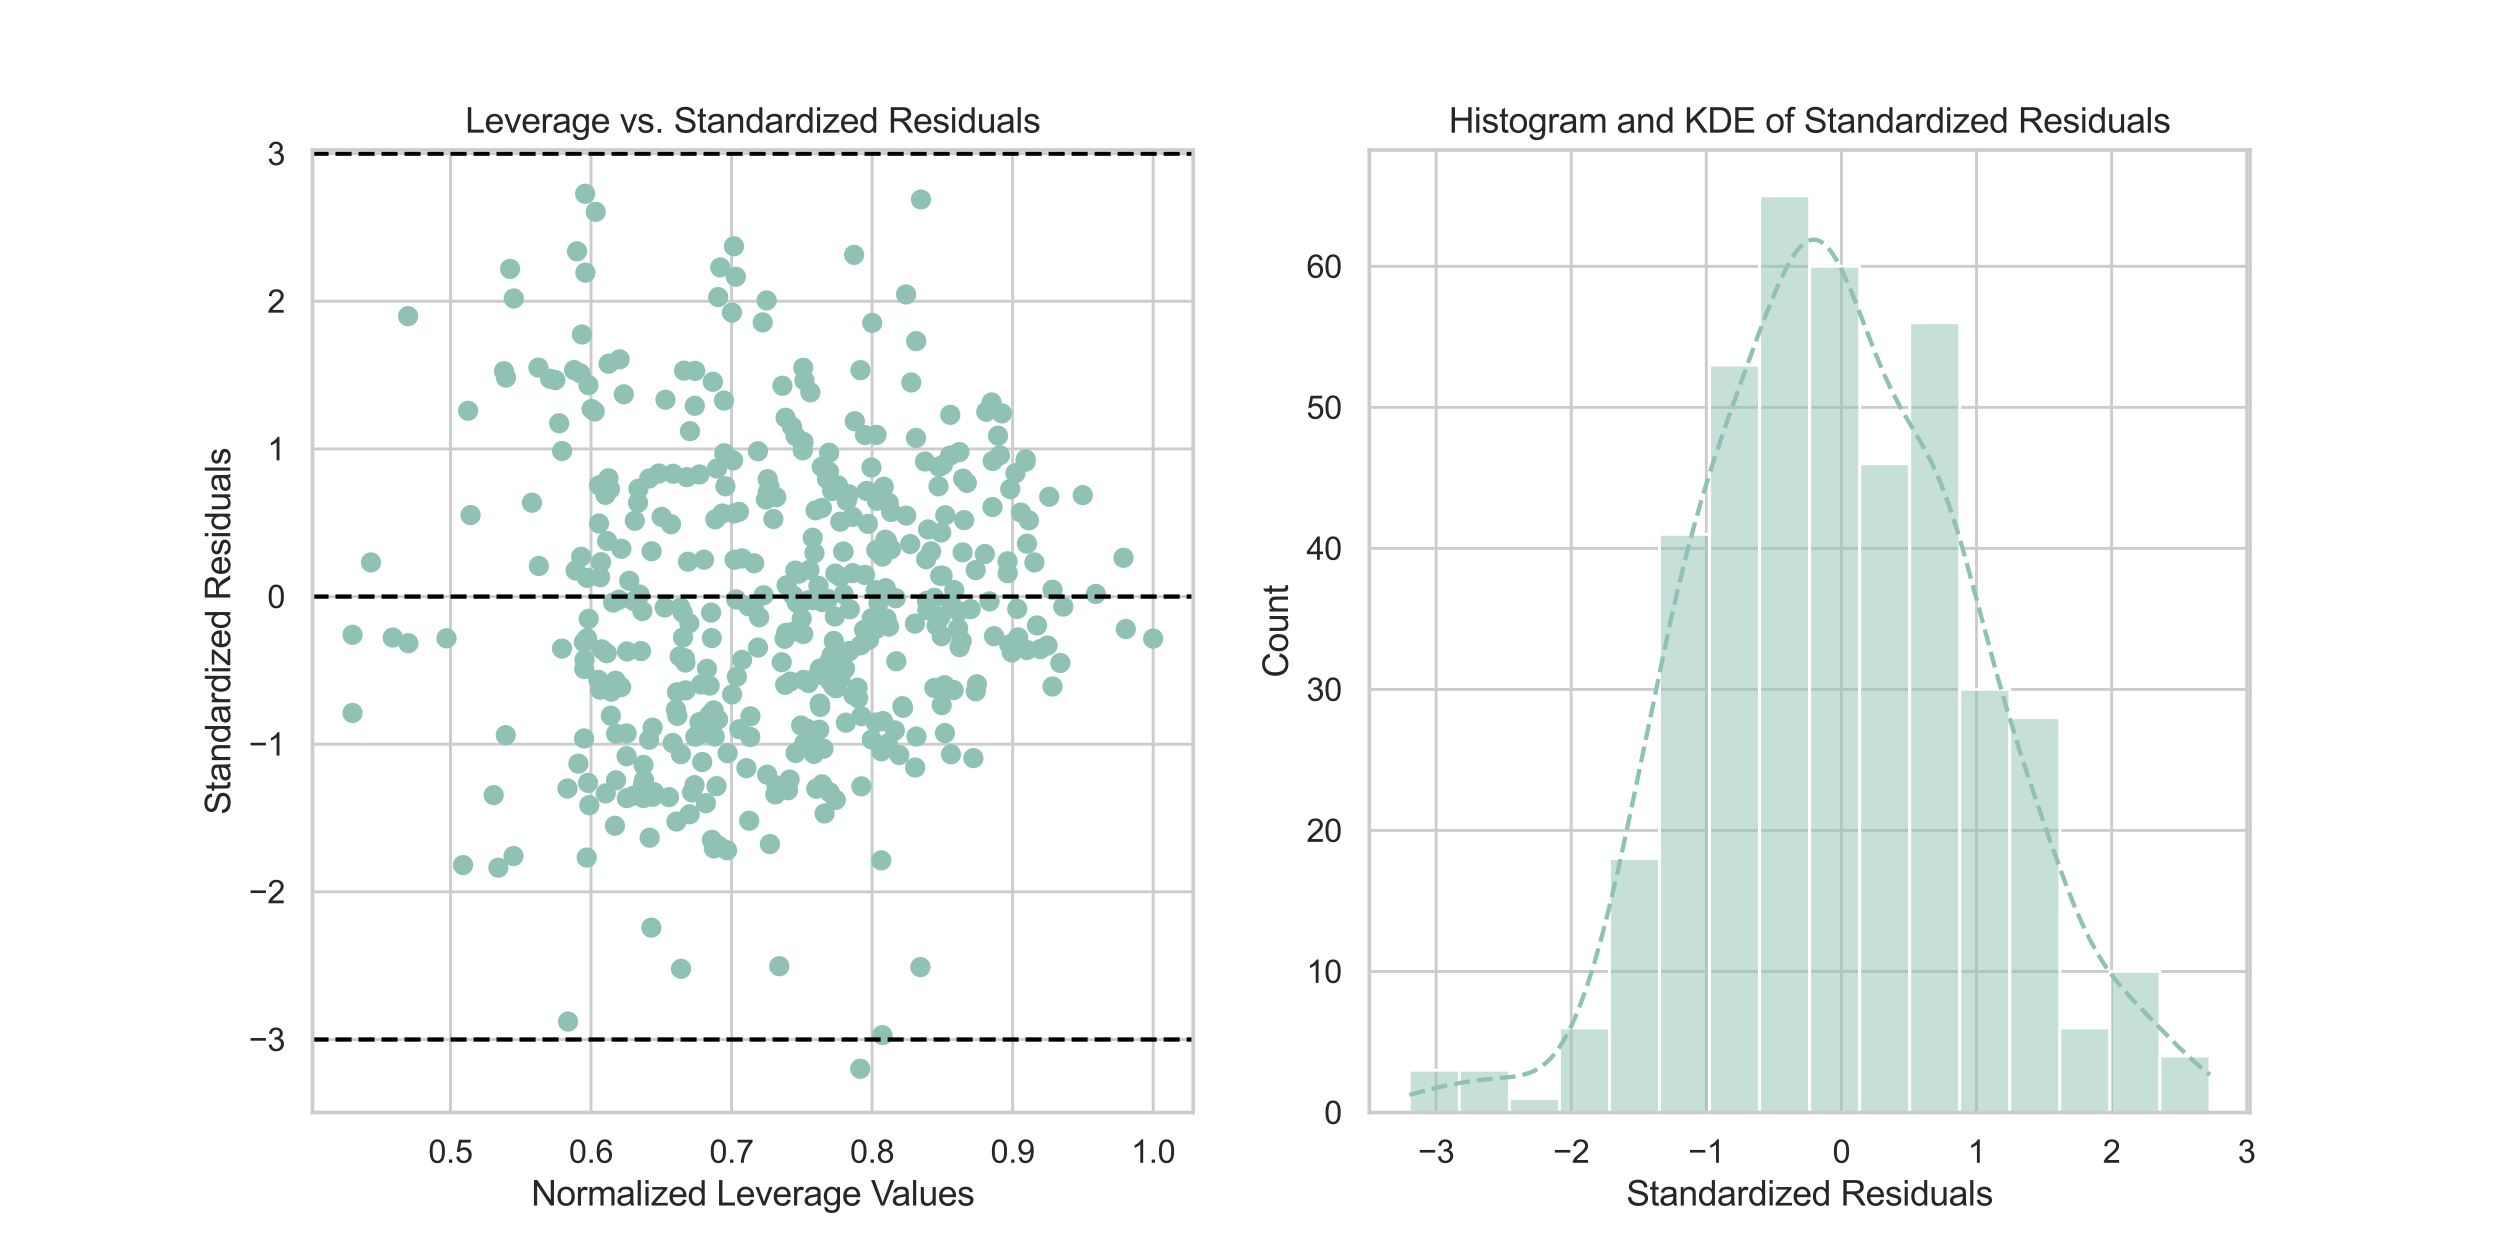 <?xml version="1.0" encoding="utf-8" standalone="no"?>
<!DOCTYPE svg PUBLIC "-//W3C//DTD SVG 1.1//EN"
  "http://www.w3.org/Graphics/SVG/1.1/DTD/svg11.dtd">
<svg xmlns:xlink="http://www.w3.org/1999/xlink" width="864pt" height="432pt" viewBox="0 0 864 432" xmlns="http://www.w3.org/2000/svg" version="1.1">
 <defs>
  <style type="text/css">*{stroke-linejoin: round; stroke-linecap: butt}</style>
 </defs>
 <g id="figure_1">
  <g id="patch_1">
   <path d="M 0 432 
L 864 432 
L 864 0 
L 0 0 
z
" style="fill: #ffffff"/>
  </g>
  <g id="axes_1">
   <g id="patch_2">
    <path d="M 108 384.48 
L 412.364 384.48 
L 412.364 51.84 
L 108 51.84 
z
" style="fill: #ffffff"/>
   </g>
   <g id="matplotlib.axis_1">
    <g id="xtick_1">
     <g id="line2d_1">
      <path d="M 155.683 384.48 
L 155.683 51.84 
" clip-path="url(#p21b5ea2774)" style="fill: none; stroke: #cccccc; stroke-linecap: round"/>
     </g>
     <g id="text_1">
      <!-- 0.5 -->
      <g style="fill: #262626" transform="translate(148.038 401.854) scale(0.11 -0.11)">
       <defs>
        <path id="ArialMT-30" d="M 266 2259 
Q 266 3072 433 3567 
Q 600 4063 929 4331 
Q 1259 4600 1759 4600 
Q 2128 4600 2406 4451 
Q 2684 4303 2865 4023 
Q 3047 3744 3150 3342 
Q 3253 2941 3253 2259 
Q 3253 1453 3087 958 
Q 2922 463 2592 192 
Q 2263 -78 1759 -78 
Q 1097 -78 719 397 
Q 266 969 266 2259 
z
M 844 2259 
Q 844 1131 1108 757 
Q 1372 384 1759 384 
Q 2147 384 2411 759 
Q 2675 1134 2675 2259 
Q 2675 3391 2411 3762 
Q 2147 4134 1753 4134 
Q 1366 4134 1134 3806 
Q 844 3388 844 2259 
z
" transform="scale(0.016)"/>
        <path id="ArialMT-2e" d="M 581 0 
L 581 641 
L 1222 641 
L 1222 0 
L 581 0 
z
" transform="scale(0.016)"/>
        <path id="ArialMT-35" d="M 266 1200 
L 856 1250 
Q 922 819 1161 601 
Q 1400 384 1738 384 
Q 2144 384 2425 690 
Q 2706 997 2706 1503 
Q 2706 1984 2436 2262 
Q 2166 2541 1728 2541 
Q 1456 2541 1237 2417 
Q 1019 2294 894 2097 
L 366 2166 
L 809 4519 
L 3088 4519 
L 3088 3981 
L 1259 3981 
L 1013 2750 
Q 1425 3038 1878 3038 
Q 2478 3038 2890 2622 
Q 3303 2206 3303 1553 
Q 3303 931 2941 478 
Q 2500 -78 1738 -78 
Q 1113 -78 717 272 
Q 322 622 266 1200 
z
" transform="scale(0.016)"/>
       </defs>
       <use xlink:href="#ArialMT-30"/>
       <use xlink:href="#ArialMT-2e" x="55.615"/>
       <use xlink:href="#ArialMT-35" x="83.398"/>
      </g>
     </g>
    </g>
    <g id="xtick_2">
     <g id="line2d_2">
      <path d="M 204.252 384.48 
L 204.252 51.84 
" clip-path="url(#p21b5ea2774)" style="fill: none; stroke: #cccccc; stroke-linecap: round"/>
     </g>
     <g id="text_2">
      <!-- 0.6 -->
      <g style="fill: #262626" transform="translate(196.607 401.854) scale(0.11 -0.11)">
       <defs>
        <path id="ArialMT-36" d="M 3184 3459 
L 2625 3416 
Q 2550 3747 2413 3897 
Q 2184 4138 1850 4138 
Q 1581 4138 1378 3988 
Q 1113 3794 959 3422 
Q 806 3050 800 2363 
Q 1003 2672 1297 2822 
Q 1591 2972 1913 2972 
Q 2475 2972 2870 2558 
Q 3266 2144 3266 1488 
Q 3266 1056 3080 686 
Q 2894 316 2569 119 
Q 2244 -78 1831 -78 
Q 1128 -78 684 439 
Q 241 956 241 2144 
Q 241 3472 731 4075 
Q 1159 4600 1884 4600 
Q 2425 4600 2770 4297 
Q 3116 3994 3184 3459 
z
M 888 1484 
Q 888 1194 1011 928 
Q 1134 663 1356 523 
Q 1578 384 1822 384 
Q 2178 384 2434 671 
Q 2691 959 2691 1453 
Q 2691 1928 2437 2201 
Q 2184 2475 1800 2475 
Q 1419 2475 1153 2201 
Q 888 1928 888 1484 
z
" transform="scale(0.016)"/>
       </defs>
       <use xlink:href="#ArialMT-30"/>
       <use xlink:href="#ArialMT-2e" x="55.615"/>
       <use xlink:href="#ArialMT-36" x="83.398"/>
      </g>
     </g>
    </g>
    <g id="xtick_3">
     <g id="line2d_3">
      <path d="M 252.821 384.48 
L 252.821 51.84 
" clip-path="url(#p21b5ea2774)" style="fill: none; stroke: #cccccc; stroke-linecap: round"/>
     </g>
     <g id="text_3">
      <!-- 0.7 -->
      <g style="fill: #262626" transform="translate(245.176 401.854) scale(0.11 -0.11)">
       <defs>
        <path id="ArialMT-37" d="M 303 3981 
L 303 4522 
L 3269 4522 
L 3269 4084 
Q 2831 3619 2401 2847 
Q 1972 2075 1738 1259 
Q 1569 684 1522 0 
L 944 0 
Q 953 541 1156 1306 
Q 1359 2072 1739 2783 
Q 2119 3494 2547 3981 
L 303 3981 
z
" transform="scale(0.016)"/>
       </defs>
       <use xlink:href="#ArialMT-30"/>
       <use xlink:href="#ArialMT-2e" x="55.615"/>
       <use xlink:href="#ArialMT-37" x="83.398"/>
      </g>
     </g>
    </g>
    <g id="xtick_4">
     <g id="line2d_4">
      <path d="M 301.39 384.48 
L 301.39 51.84 
" clip-path="url(#p21b5ea2774)" style="fill: none; stroke: #cccccc; stroke-linecap: round"/>
     </g>
     <g id="text_4">
      <!-- 0.8 -->
      <g style="fill: #262626" transform="translate(293.745 401.854) scale(0.11 -0.11)">
       <defs>
        <path id="ArialMT-38" d="M 1131 2484 
Q 781 2613 612 2850 
Q 444 3088 444 3419 
Q 444 3919 803 4259 
Q 1163 4600 1759 4600 
Q 2359 4600 2725 4251 
Q 3091 3903 3091 3403 
Q 3091 3084 2923 2848 
Q 2756 2613 2416 2484 
Q 2838 2347 3058 2040 
Q 3278 1734 3278 1309 
Q 3278 722 2862 322 
Q 2447 -78 1769 -78 
Q 1091 -78 675 323 
Q 259 725 259 1325 
Q 259 1772 486 2073 
Q 713 2375 1131 2484 
z
M 1019 3438 
Q 1019 3113 1228 2906 
Q 1438 2700 1772 2700 
Q 2097 2700 2305 2904 
Q 2513 3109 2513 3406 
Q 2513 3716 2298 3927 
Q 2084 4138 1766 4138 
Q 1444 4138 1231 3931 
Q 1019 3725 1019 3438 
z
M 838 1322 
Q 838 1081 952 856 
Q 1066 631 1291 507 
Q 1516 384 1775 384 
Q 2178 384 2440 643 
Q 2703 903 2703 1303 
Q 2703 1709 2433 1975 
Q 2163 2241 1756 2241 
Q 1359 2241 1098 1978 
Q 838 1716 838 1322 
z
" transform="scale(0.016)"/>
       </defs>
       <use xlink:href="#ArialMT-30"/>
       <use xlink:href="#ArialMT-2e" x="55.615"/>
       <use xlink:href="#ArialMT-38" x="83.398"/>
      </g>
     </g>
    </g>
    <g id="xtick_5">
     <g id="line2d_5">
      <path d="M 349.96 384.48 
L 349.96 51.84 
" clip-path="url(#p21b5ea2774)" style="fill: none; stroke: #cccccc; stroke-linecap: round"/>
     </g>
     <g id="text_5">
      <!-- 0.9 -->
      <g style="fill: #262626" transform="translate(342.315 401.854) scale(0.11 -0.11)">
       <defs>
        <path id="ArialMT-39" d="M 350 1059 
L 891 1109 
Q 959 728 1153 556 
Q 1347 384 1650 384 
Q 1909 384 2104 503 
Q 2300 622 2425 820 
Q 2550 1019 2634 1356 
Q 2719 1694 2719 2044 
Q 2719 2081 2716 2156 
Q 2547 1888 2255 1720 
Q 1963 1553 1622 1553 
Q 1053 1553 659 1965 
Q 266 2378 266 3053 
Q 266 3750 677 4175 
Q 1088 4600 1706 4600 
Q 2153 4600 2523 4359 
Q 2894 4119 3086 3673 
Q 3278 3228 3278 2384 
Q 3278 1506 3087 986 
Q 2897 466 2520 194 
Q 2144 -78 1638 -78 
Q 1100 -78 759 220 
Q 419 519 350 1059 
z
M 2653 3081 
Q 2653 3566 2395 3850 
Q 2138 4134 1775 4134 
Q 1400 4134 1122 3828 
Q 844 3522 844 3034 
Q 844 2597 1108 2323 
Q 1372 2050 1759 2050 
Q 2150 2050 2401 2323 
Q 2653 2597 2653 3081 
z
" transform="scale(0.016)"/>
       </defs>
       <use xlink:href="#ArialMT-30"/>
       <use xlink:href="#ArialMT-2e" x="55.615"/>
       <use xlink:href="#ArialMT-39" x="83.398"/>
      </g>
     </g>
    </g>
    <g id="xtick_6">
     <g id="line2d_6">
      <path d="M 398.529 384.48 
L 398.529 51.84 
" clip-path="url(#p21b5ea2774)" style="fill: none; stroke: #cccccc; stroke-linecap: round"/>
     </g>
     <g id="text_6">
      <!-- 1.0 -->
      <g style="fill: #262626" transform="translate(390.884 401.854) scale(0.11 -0.11)">
       <defs>
        <path id="ArialMT-31" d="M 2384 0 
L 1822 0 
L 1822 3584 
Q 1619 3391 1289 3197 
Q 959 3003 697 2906 
L 697 3450 
Q 1169 3672 1522 3987 
Q 1875 4303 2022 4600 
L 2384 4600 
L 2384 0 
z
" transform="scale(0.016)"/>
       </defs>
       <use xlink:href="#ArialMT-31"/>
       <use xlink:href="#ArialMT-2e" x="55.615"/>
       <use xlink:href="#ArialMT-30" x="83.398"/>
      </g>
     </g>
    </g>
    <g id="text_7">
     <!-- Normalized Leverage Values -->
     <g style="fill: #262626" transform="translate(183.587 416.629) scale(0.12 -0.12)">
      <defs>
       <path id="ArialMT-4e" d="M 488 0 
L 488 4581 
L 1109 4581 
L 3516 984 
L 3516 4581 
L 4097 4581 
L 4097 0 
L 3475 0 
L 1069 3600 
L 1069 0 
L 488 0 
z
" transform="scale(0.016)"/>
       <path id="ArialMT-6f" d="M 213 1659 
Q 213 2581 725 3025 
Q 1153 3394 1769 3394 
Q 2453 3394 2887 2945 
Q 3322 2497 3322 1706 
Q 3322 1066 3130 698 
Q 2938 331 2570 128 
Q 2203 -75 1769 -75 
Q 1072 -75 642 372 
Q 213 819 213 1659 
z
M 791 1659 
Q 791 1022 1069 705 
Q 1347 388 1769 388 
Q 2188 388 2466 706 
Q 2744 1025 2744 1678 
Q 2744 2294 2464 2611 
Q 2184 2928 1769 2928 
Q 1347 2928 1069 2612 
Q 791 2297 791 1659 
z
" transform="scale(0.016)"/>
       <path id="ArialMT-72" d="M 416 0 
L 416 3319 
L 922 3319 
L 922 2816 
Q 1116 3169 1280 3281 
Q 1444 3394 1641 3394 
Q 1925 3394 2219 3213 
L 2025 2691 
Q 1819 2813 1613 2813 
Q 1428 2813 1281 2702 
Q 1134 2591 1072 2394 
Q 978 2094 978 1738 
L 978 0 
L 416 0 
z
" transform="scale(0.016)"/>
       <path id="ArialMT-6d" d="M 422 0 
L 422 3319 
L 925 3319 
L 925 2853 
Q 1081 3097 1340 3245 
Q 1600 3394 1931 3394 
Q 2300 3394 2536 3241 
Q 2772 3088 2869 2813 
Q 3263 3394 3894 3394 
Q 4388 3394 4653 3120 
Q 4919 2847 4919 2278 
L 4919 0 
L 4359 0 
L 4359 2091 
Q 4359 2428 4304 2576 
Q 4250 2725 4106 2815 
Q 3963 2906 3769 2906 
Q 3419 2906 3187 2673 
Q 2956 2441 2956 1928 
L 2956 0 
L 2394 0 
L 2394 2156 
Q 2394 2531 2256 2718 
Q 2119 2906 1806 2906 
Q 1569 2906 1367 2781 
Q 1166 2656 1075 2415 
Q 984 2175 984 1722 
L 984 0 
L 422 0 
z
" transform="scale(0.016)"/>
       <path id="ArialMT-61" d="M 2588 409 
Q 2275 144 1986 34 
Q 1697 -75 1366 -75 
Q 819 -75 525 192 
Q 231 459 231 875 
Q 231 1119 342 1320 
Q 453 1522 633 1644 
Q 813 1766 1038 1828 
Q 1203 1872 1538 1913 
Q 2219 1994 2541 2106 
Q 2544 2222 2544 2253 
Q 2544 2597 2384 2738 
Q 2169 2928 1744 2928 
Q 1347 2928 1158 2789 
Q 969 2650 878 2297 
L 328 2372 
Q 403 2725 575 2942 
Q 747 3159 1072 3276 
Q 1397 3394 1825 3394 
Q 2250 3394 2515 3294 
Q 2781 3194 2906 3042 
Q 3031 2891 3081 2659 
Q 3109 2516 3109 2141 
L 3109 1391 
Q 3109 606 3145 398 
Q 3181 191 3288 0 
L 2700 0 
Q 2613 175 2588 409 
z
M 2541 1666 
Q 2234 1541 1622 1453 
Q 1275 1403 1131 1340 
Q 988 1278 909 1158 
Q 831 1038 831 891 
Q 831 666 1001 516 
Q 1172 366 1500 366 
Q 1825 366 2078 508 
Q 2331 650 2450 897 
Q 2541 1088 2541 1459 
L 2541 1666 
z
" transform="scale(0.016)"/>
       <path id="ArialMT-6c" d="M 409 0 
L 409 4581 
L 972 4581 
L 972 0 
L 409 0 
z
" transform="scale(0.016)"/>
       <path id="ArialMT-69" d="M 425 3934 
L 425 4581 
L 988 4581 
L 988 3934 
L 425 3934 
z
M 425 0 
L 425 3319 
L 988 3319 
L 988 0 
L 425 0 
z
" transform="scale(0.016)"/>
       <path id="ArialMT-7a" d="M 125 0 
L 125 456 
L 2238 2881 
Q 1878 2863 1603 2863 
L 250 2863 
L 250 3319 
L 2963 3319 
L 2963 2947 
L 1166 841 
L 819 456 
Q 1197 484 1528 484 
L 3063 484 
L 3063 0 
L 125 0 
z
" transform="scale(0.016)"/>
       <path id="ArialMT-65" d="M 2694 1069 
L 3275 997 
Q 3138 488 2766 206 
Q 2394 -75 1816 -75 
Q 1088 -75 661 373 
Q 234 822 234 1631 
Q 234 2469 665 2931 
Q 1097 3394 1784 3394 
Q 2450 3394 2872 2941 
Q 3294 2488 3294 1666 
Q 3294 1616 3291 1516 
L 816 1516 
Q 847 969 1125 678 
Q 1403 388 1819 388 
Q 2128 388 2347 550 
Q 2566 713 2694 1069 
z
M 847 1978 
L 2700 1978 
Q 2663 2397 2488 2606 
Q 2219 2931 1791 2931 
Q 1403 2931 1139 2672 
Q 875 2413 847 1978 
z
" transform="scale(0.016)"/>
       <path id="ArialMT-64" d="M 2575 0 
L 2575 419 
Q 2259 -75 1647 -75 
Q 1250 -75 917 144 
Q 584 363 401 755 
Q 219 1147 219 1656 
Q 219 2153 384 2558 
Q 550 2963 881 3178 
Q 1213 3394 1622 3394 
Q 1922 3394 2156 3267 
Q 2391 3141 2538 2938 
L 2538 4581 
L 3097 4581 
L 3097 0 
L 2575 0 
z
M 797 1656 
Q 797 1019 1065 703 
Q 1334 388 1700 388 
Q 2069 388 2326 689 
Q 2584 991 2584 1609 
Q 2584 2291 2321 2609 
Q 2059 2928 1675 2928 
Q 1300 2928 1048 2622 
Q 797 2316 797 1656 
z
" transform="scale(0.016)"/>
       <path id="ArialMT-20" transform="scale(0.016)"/>
       <path id="ArialMT-4c" d="M 469 0 
L 469 4581 
L 1075 4581 
L 1075 541 
L 3331 541 
L 3331 0 
L 469 0 
z
" transform="scale(0.016)"/>
       <path id="ArialMT-76" d="M 1344 0 
L 81 3319 
L 675 3319 
L 1388 1331 
Q 1503 1009 1600 663 
Q 1675 925 1809 1294 
L 2547 3319 
L 3125 3319 
L 1869 0 
L 1344 0 
z
" transform="scale(0.016)"/>
       <path id="ArialMT-67" d="M 319 -275 
L 866 -356 
Q 900 -609 1056 -725 
Q 1266 -881 1628 -881 
Q 2019 -881 2231 -725 
Q 2444 -569 2519 -288 
Q 2563 -116 2559 434 
Q 2191 0 1641 0 
Q 956 0 581 494 
Q 206 988 206 1678 
Q 206 2153 378 2554 
Q 550 2956 876 3175 
Q 1203 3394 1644 3394 
Q 2231 3394 2613 2919 
L 2613 3319 
L 3131 3319 
L 3131 450 
Q 3131 -325 2973 -648 
Q 2816 -972 2473 -1159 
Q 2131 -1347 1631 -1347 
Q 1038 -1347 672 -1080 
Q 306 -813 319 -275 
z
M 784 1719 
Q 784 1066 1043 766 
Q 1303 466 1694 466 
Q 2081 466 2343 764 
Q 2606 1063 2606 1700 
Q 2606 2309 2336 2618 
Q 2066 2928 1684 2928 
Q 1309 2928 1046 2623 
Q 784 2319 784 1719 
z
" transform="scale(0.016)"/>
       <path id="ArialMT-56" d="M 1803 0 
L 28 4581 
L 684 4581 
L 1875 1253 
Q 2019 853 2116 503 
Q 2222 878 2363 1253 
L 3600 4581 
L 4219 4581 
L 2425 0 
L 1803 0 
z
" transform="scale(0.016)"/>
       <path id="ArialMT-75" d="M 2597 0 
L 2597 488 
Q 2209 -75 1544 -75 
Q 1250 -75 995 37 
Q 741 150 617 320 
Q 494 491 444 738 
Q 409 903 409 1263 
L 409 3319 
L 972 3319 
L 972 1478 
Q 972 1038 1006 884 
Q 1059 663 1231 536 
Q 1403 409 1656 409 
Q 1909 409 2131 539 
Q 2353 669 2445 892 
Q 2538 1116 2538 1541 
L 2538 3319 
L 3100 3319 
L 3100 0 
L 2597 0 
z
" transform="scale(0.016)"/>
       <path id="ArialMT-73" d="M 197 991 
L 753 1078 
Q 800 744 1014 566 
Q 1228 388 1613 388 
Q 2000 388 2187 545 
Q 2375 703 2375 916 
Q 2375 1106 2209 1216 
Q 2094 1291 1634 1406 
Q 1016 1563 777 1677 
Q 538 1791 414 1992 
Q 291 2194 291 2438 
Q 291 2659 392 2848 
Q 494 3038 669 3163 
Q 800 3259 1026 3326 
Q 1253 3394 1513 3394 
Q 1903 3394 2198 3281 
Q 2494 3169 2634 2976 
Q 2775 2784 2828 2463 
L 2278 2388 
Q 2241 2644 2061 2787 
Q 1881 2931 1553 2931 
Q 1166 2931 1000 2803 
Q 834 2675 834 2503 
Q 834 2394 903 2306 
Q 972 2216 1119 2156 
Q 1203 2125 1616 2013 
Q 2213 1853 2448 1751 
Q 2684 1650 2818 1456 
Q 2953 1263 2953 975 
Q 2953 694 2789 445 
Q 2625 197 2315 61 
Q 2006 -75 1616 -75 
Q 969 -75 630 194 
Q 291 463 197 991 
z
" transform="scale(0.016)"/>
      </defs>
      <use xlink:href="#ArialMT-4e"/>
      <use xlink:href="#ArialMT-6f" x="72.217"/>
      <use xlink:href="#ArialMT-72" x="127.832"/>
      <use xlink:href="#ArialMT-6d" x="161.133"/>
      <use xlink:href="#ArialMT-61" x="244.434"/>
      <use xlink:href="#ArialMT-6c" x="300.049"/>
      <use xlink:href="#ArialMT-69" x="322.266"/>
      <use xlink:href="#ArialMT-7a" x="344.482"/>
      <use xlink:href="#ArialMT-65" x="394.482"/>
      <use xlink:href="#ArialMT-64" x="450.098"/>
      <use xlink:href="#ArialMT-20" x="505.713"/>
      <use xlink:href="#ArialMT-4c" x="533.496"/>
      <use xlink:href="#ArialMT-65" x="589.111"/>
      <use xlink:href="#ArialMT-76" x="644.727"/>
      <use xlink:href="#ArialMT-65" x="694.727"/>
      <use xlink:href="#ArialMT-72" x="750.342"/>
      <use xlink:href="#ArialMT-61" x="783.643"/>
      <use xlink:href="#ArialMT-67" x="839.258"/>
      <use xlink:href="#ArialMT-65" x="894.873"/>
      <use xlink:href="#ArialMT-20" x="950.488"/>
      <use xlink:href="#ArialMT-56" x="978.271"/>
      <use xlink:href="#ArialMT-61" x="1037.596"/>
      <use xlink:href="#ArialMT-6c" x="1093.211"/>
      <use xlink:href="#ArialMT-75" x="1115.428"/>
      <use xlink:href="#ArialMT-65" x="1171.043"/>
      <use xlink:href="#ArialMT-73" x="1226.658"/>
     </g>
    </g>
   </g>
   <g id="matplotlib.axis_2">
    <g id="ytick_1">
     <g id="line2d_7">
      <path d="M 108 359.246 
L 412.364 359.246 
" clip-path="url(#p21b5ea2774)" style="fill: none; stroke: #cccccc; stroke-linecap: round"/>
     </g>
     <g id="text_8">
      <!-- −3 -->
      <g style="fill: #262626" transform="translate(85.958 363.182) scale(0.11 -0.11)">
       <defs>
        <path id="ArialMT-2212" d="M 3381 1997 
L 356 1997 
L 356 2522 
L 3381 2522 
L 3381 1997 
z
" transform="scale(0.016)"/>
        <path id="ArialMT-33" d="M 269 1209 
L 831 1284 
Q 928 806 1161 595 
Q 1394 384 1728 384 
Q 2125 384 2398 659 
Q 2672 934 2672 1341 
Q 2672 1728 2419 1979 
Q 2166 2231 1775 2231 
Q 1616 2231 1378 2169 
L 1441 2663 
Q 1497 2656 1531 2656 
Q 1891 2656 2178 2843 
Q 2466 3031 2466 3422 
Q 2466 3731 2256 3934 
Q 2047 4138 1716 4138 
Q 1388 4138 1169 3931 
Q 950 3725 888 3313 
L 325 3413 
Q 428 3978 793 4289 
Q 1159 4600 1703 4600 
Q 2078 4600 2393 4439 
Q 2709 4278 2876 4000 
Q 3044 3722 3044 3409 
Q 3044 3113 2884 2869 
Q 2725 2625 2413 2481 
Q 2819 2388 3044 2092 
Q 3269 1797 3269 1353 
Q 3269 753 2831 336 
Q 2394 -81 1725 -81 
Q 1122 -81 723 278 
Q 325 638 269 1209 
z
" transform="scale(0.016)"/>
       </defs>
       <use xlink:href="#ArialMT-2212"/>
       <use xlink:href="#ArialMT-33" x="58.398"/>
      </g>
     </g>
    </g>
    <g id="ytick_2">
     <g id="line2d_8">
      <path d="M 108 308.221 
L 412.364 308.221 
" clip-path="url(#p21b5ea2774)" style="fill: none; stroke: #cccccc; stroke-linecap: round"/>
     </g>
     <g id="text_9">
      <!-- −2 -->
      <g style="fill: #262626" transform="translate(85.958 312.158) scale(0.11 -0.11)">
       <defs>
        <path id="ArialMT-32" d="M 3222 541 
L 3222 0 
L 194 0 
Q 188 203 259 391 
Q 375 700 629 1000 
Q 884 1300 1366 1694 
Q 2113 2306 2375 2664 
Q 2638 3022 2638 3341 
Q 2638 3675 2398 3904 
Q 2159 4134 1775 4134 
Q 1369 4134 1125 3890 
Q 881 3647 878 3216 
L 300 3275 
Q 359 3922 746 4261 
Q 1134 4600 1788 4600 
Q 2447 4600 2831 4234 
Q 3216 3869 3216 3328 
Q 3216 3053 3103 2787 
Q 2991 2522 2730 2228 
Q 2469 1934 1863 1422 
Q 1356 997 1212 845 
Q 1069 694 975 541 
L 3222 541 
z
" transform="scale(0.016)"/>
       </defs>
       <use xlink:href="#ArialMT-2212"/>
       <use xlink:href="#ArialMT-32" x="58.398"/>
      </g>
     </g>
    </g>
    <g id="ytick_3">
     <g id="line2d_9">
      <path d="M 108 257.196 
L 412.364 257.196 
" clip-path="url(#p21b5ea2774)" style="fill: none; stroke: #cccccc; stroke-linecap: round"/>
     </g>
     <g id="text_10">
      <!-- −1 -->
      <g style="fill: #262626" transform="translate(85.958 261.133) scale(0.11 -0.11)">
       <use xlink:href="#ArialMT-2212"/>
       <use xlink:href="#ArialMT-31" x="58.398"/>
      </g>
     </g>
    </g>
    <g id="ytick_4">
     <g id="line2d_10">
      <path d="M 108 206.172 
L 412.364 206.172 
" clip-path="url(#p21b5ea2774)" style="fill: none; stroke: #cccccc; stroke-linecap: round"/>
     </g>
     <g id="text_11">
      <!-- 0 -->
      <g style="fill: #262626" transform="translate(92.383 210.108) scale(0.11 -0.11)">
       <use xlink:href="#ArialMT-30"/>
      </g>
     </g>
    </g>
    <g id="ytick_5">
     <g id="line2d_11">
      <path d="M 108 155.147 
L 412.364 155.147 
" clip-path="url(#p21b5ea2774)" style="fill: none; stroke: #cccccc; stroke-linecap: round"/>
     </g>
     <g id="text_12">
      <!-- 1 -->
      <g style="fill: #262626" transform="translate(92.383 159.084) scale(0.11 -0.11)">
       <use xlink:href="#ArialMT-31"/>
      </g>
     </g>
    </g>
    <g id="ytick_6">
     <g id="line2d_12">
      <path d="M 108 104.122 
L 412.364 104.122 
" clip-path="url(#p21b5ea2774)" style="fill: none; stroke: #cccccc; stroke-linecap: round"/>
     </g>
     <g id="text_13">
      <!-- 2 -->
      <g style="fill: #262626" transform="translate(92.383 108.059) scale(0.11 -0.11)">
       <use xlink:href="#ArialMT-32"/>
      </g>
     </g>
    </g>
    <g id="ytick_7">
     <g id="line2d_13">
      <path d="M 108 53.098 
L 412.364 53.098 
" clip-path="url(#p21b5ea2774)" style="fill: none; stroke: #cccccc; stroke-linecap: round"/>
     </g>
     <g id="text_14">
      <!-- 3 -->
      <g style="fill: #262626" transform="translate(92.383 57.034) scale(0.11 -0.11)">
       <use xlink:href="#ArialMT-33"/>
      </g>
     </g>
    </g>
    <g id="text_15">
     <!-- Standardized Residuals -->
     <g style="fill: #262626" transform="translate(79.573 281.528) rotate(-90) scale(0.12 -0.12)">
      <defs>
       <path id="ArialMT-53" d="M 288 1472 
L 859 1522 
Q 900 1178 1048 958 
Q 1197 738 1509 602 
Q 1822 466 2213 466 
Q 2559 466 2825 569 
Q 3091 672 3220 851 
Q 3350 1031 3350 1244 
Q 3350 1459 3225 1620 
Q 3100 1781 2813 1891 
Q 2628 1963 1997 2114 
Q 1366 2266 1113 2400 
Q 784 2572 623 2826 
Q 463 3081 463 3397 
Q 463 3744 659 4045 
Q 856 4347 1234 4503 
Q 1613 4659 2075 4659 
Q 2584 4659 2973 4495 
Q 3363 4331 3572 4012 
Q 3781 3694 3797 3291 
L 3216 3247 
Q 3169 3681 2898 3903 
Q 2628 4125 2100 4125 
Q 1550 4125 1298 3923 
Q 1047 3722 1047 3438 
Q 1047 3191 1225 3031 
Q 1400 2872 2139 2705 
Q 2878 2538 3153 2413 
Q 3553 2228 3743 1945 
Q 3934 1663 3934 1294 
Q 3934 928 3725 604 
Q 3516 281 3123 101 
Q 2731 -78 2241 -78 
Q 1619 -78 1198 103 
Q 778 284 539 648 
Q 300 1013 288 1472 
z
" transform="scale(0.016)"/>
       <path id="ArialMT-74" d="M 1650 503 
L 1731 6 
Q 1494 -44 1306 -44 
Q 1000 -44 831 53 
Q 663 150 594 308 
Q 525 466 525 972 
L 525 2881 
L 113 2881 
L 113 3319 
L 525 3319 
L 525 4141 
L 1084 4478 
L 1084 3319 
L 1650 3319 
L 1650 2881 
L 1084 2881 
L 1084 941 
Q 1084 700 1114 631 
Q 1144 563 1211 522 
Q 1278 481 1403 481 
Q 1497 481 1650 503 
z
" transform="scale(0.016)"/>
       <path id="ArialMT-6e" d="M 422 0 
L 422 3319 
L 928 3319 
L 928 2847 
Q 1294 3394 1984 3394 
Q 2284 3394 2536 3286 
Q 2788 3178 2913 3003 
Q 3038 2828 3088 2588 
Q 3119 2431 3119 2041 
L 3119 0 
L 2556 0 
L 2556 2019 
Q 2556 2363 2490 2533 
Q 2425 2703 2258 2804 
Q 2091 2906 1866 2906 
Q 1506 2906 1245 2678 
Q 984 2450 984 1813 
L 984 0 
L 422 0 
z
" transform="scale(0.016)"/>
       <path id="ArialMT-52" d="M 503 0 
L 503 4581 
L 2534 4581 
Q 3147 4581 3465 4457 
Q 3784 4334 3975 4021 
Q 4166 3709 4166 3331 
Q 4166 2844 3850 2509 
Q 3534 2175 2875 2084 
Q 3116 1969 3241 1856 
Q 3506 1613 3744 1247 
L 4541 0 
L 3778 0 
L 3172 953 
Q 2906 1366 2734 1584 
Q 2563 1803 2427 1890 
Q 2291 1978 2150 2013 
Q 2047 2034 1813 2034 
L 1109 2034 
L 1109 0 
L 503 0 
z
M 1109 2559 
L 2413 2559 
Q 2828 2559 3062 2645 
Q 3297 2731 3419 2920 
Q 3541 3109 3541 3331 
Q 3541 3656 3305 3865 
Q 3069 4075 2559 4075 
L 1109 4075 
L 1109 2559 
z
" transform="scale(0.016)"/>
      </defs>
      <use xlink:href="#ArialMT-53"/>
      <use xlink:href="#ArialMT-74" x="66.699"/>
      <use xlink:href="#ArialMT-61" x="94.482"/>
      <use xlink:href="#ArialMT-6e" x="150.098"/>
      <use xlink:href="#ArialMT-64" x="205.713"/>
      <use xlink:href="#ArialMT-61" x="261.328"/>
      <use xlink:href="#ArialMT-72" x="316.943"/>
      <use xlink:href="#ArialMT-64" x="350.244"/>
      <use xlink:href="#ArialMT-69" x="405.859"/>
      <use xlink:href="#ArialMT-7a" x="428.076"/>
      <use xlink:href="#ArialMT-65" x="478.076"/>
      <use xlink:href="#ArialMT-64" x="533.691"/>
      <use xlink:href="#ArialMT-20" x="589.307"/>
      <use xlink:href="#ArialMT-52" x="617.09"/>
      <use xlink:href="#ArialMT-65" x="689.307"/>
      <use xlink:href="#ArialMT-73" x="744.922"/>
      <use xlink:href="#ArialMT-69" x="794.922"/>
      <use xlink:href="#ArialMT-64" x="817.139"/>
      <use xlink:href="#ArialMT-75" x="872.754"/>
      <use xlink:href="#ArialMT-61" x="928.369"/>
      <use xlink:href="#ArialMT-6c" x="983.984"/>
      <use xlink:href="#ArialMT-73" x="1006.201"/>
     </g>
    </g>
   </g>
   <g id="PathCollection_1">
    <defs>
     <path id="m6ee638c16c" d="M 0 3 
C 0.796 3 1.559 2.684 2.121 2.121 
C 2.684 1.559 3 0.796 3 0 
C 3 -0.796 2.684 -1.559 2.121 -2.121 
C 1.559 -2.684 0.796 -3 0 -3 
C -0.796 -3 -1.559 -2.684 -2.121 -2.121 
C -2.684 -1.559 -3 -0.796 -3 0 
C -3 0.796 -2.684 1.559 -2.121 2.121 
C -1.559 2.684 -0.796 3 0 3 
z
" style="stroke: #8fc1b5"/>
    </defs>
    <g clip-path="url(#p21b5ea2774)">
     <use xlink:href="#m6ee638c16c" x="214.667" y="237.455" style="fill: #8fc1b5; stroke: #8fc1b5"/>
     <use xlink:href="#m6ee638c16c" x="309.572" y="206.748" style="fill: #8fc1b5; stroke: #8fc1b5"/>
     <use xlink:href="#m6ee638c16c" x="357.504" y="194.379" style="fill: #8fc1b5; stroke: #8fc1b5"/>
     <use xlink:href="#m6ee638c16c" x="284.589" y="258.748" style="fill: #8fc1b5; stroke: #8fc1b5"/>
     <use xlink:href="#m6ee638c16c" x="333.212" y="179.745" style="fill: #8fc1b5; stroke: #8fc1b5"/>
     <use xlink:href="#m6ee638c16c" x="283.323" y="243.177" style="fill: #8fc1b5; stroke: #8fc1b5"/>
     <use xlink:href="#m6ee638c16c" x="121.835" y="246.397" style="fill: #8fc1b5; stroke: #8fc1b5"/>
     <use xlink:href="#m6ee638c16c" x="193.253" y="146.289" style="fill: #8fc1b5; stroke: #8fc1b5"/>
     <use xlink:href="#m6ee638c16c" x="269.315" y="333.926" style="fill: #8fc1b5; stroke: #8fc1b5"/>
     <use xlink:href="#m6ee638c16c" x="228.636" y="178.629" style="fill: #8fc1b5; stroke: #8fc1b5"/>
     <use xlink:href="#m6ee638c16c" x="225.528" y="273.704" style="fill: #8fc1b5; stroke: #8fc1b5"/>
     <use xlink:href="#m6ee638c16c" x="212.902" y="269.68" style="fill: #8fc1b5; stroke: #8fc1b5"/>
     <use xlink:href="#m6ee638c16c" x="340.849" y="142.301" style="fill: #8fc1b5; stroke: #8fc1b5"/>
     <use xlink:href="#m6ee638c16c" x="207.376" y="238.351" style="fill: #8fc1b5; stroke: #8fc1b5"/>
     <use xlink:href="#m6ee638c16c" x="251.47" y="260.301" style="fill: #8fc1b5; stroke: #8fc1b5"/>
     <use xlink:href="#m6ee638c16c" x="207.951" y="224.399" style="fill: #8fc1b5; stroke: #8fc1b5"/>
     <use xlink:href="#m6ee638c16c" x="135.727" y="220.333" style="fill: #8fc1b5; stroke: #8fc1b5"/>
     <use xlink:href="#m6ee638c16c" x="367.482" y="209.639" style="fill: #8fc1b5; stroke: #8fc1b5"/>
     <use xlink:href="#m6ee638c16c" x="174.794" y="254.077" style="fill: #8fc1b5; stroke: #8fc1b5"/>
     <use xlink:href="#m6ee638c16c" x="245.752" y="211.721" style="fill: #8fc1b5; stroke: #8fc1b5"/>
     <use xlink:href="#m6ee638c16c" x="325.46" y="243.68" style="fill: #8fc1b5; stroke: #8fc1b5"/>
     <use xlink:href="#m6ee638c16c" x="202.003" y="228.066" style="fill: #8fc1b5; stroke: #8fc1b5"/>
     <use xlink:href="#m6ee638c16c" x="307.961" y="189.772" style="fill: #8fc1b5; stroke: #8fc1b5"/>
     <use xlink:href="#m6ee638c16c" x="265.977" y="168.413" style="fill: #8fc1b5; stroke: #8fc1b5"/>
     <use xlink:href="#m6ee638c16c" x="121.835" y="219.376" style="fill: #8fc1b5; stroke: #8fc1b5"/>
     <use xlink:href="#m6ee638c16c" x="205.534" y="142.201" style="fill: #8fc1b5; stroke: #8fc1b5"/>
     <use xlink:href="#m6ee638c16c" x="290.384" y="180.302" style="fill: #8fc1b5; stroke: #8fc1b5"/>
     <use xlink:href="#m6ee638c16c" x="242.682" y="263.371" style="fill: #8fc1b5; stroke: #8fc1b5"/>
     <use xlink:href="#m6ee638c16c" x="177.481" y="295.853" style="fill: #8fc1b5; stroke: #8fc1b5"/>
     <use xlink:href="#m6ee638c16c" x="236.964" y="238.573" style="fill: #8fc1b5; stroke: #8fc1b5"/>
     <use xlink:href="#m6ee638c16c" x="221.537" y="225.022" style="fill: #8fc1b5; stroke: #8fc1b5"/>
     <use xlink:href="#m6ee638c16c" x="293.646" y="224.973" style="fill: #8fc1b5; stroke: #8fc1b5"/>
     <use xlink:href="#m6ee638c16c" x="262.369" y="213.317" style="fill: #8fc1b5; stroke: #8fc1b5"/>
     <use xlink:href="#m6ee638c16c" x="253.351" y="159.098" style="fill: #8fc1b5; stroke: #8fc1b5"/>
     <use xlink:href="#m6ee638c16c" x="351.863" y="220.272" style="fill: #8fc1b5; stroke: #8fc1b5"/>
     <use xlink:href="#m6ee638c16c" x="254.656" y="233.857" style="fill: #8fc1b5; stroke: #8fc1b5"/>
     <use xlink:href="#m6ee638c16c" x="244.332" y="231.149" style="fill: #8fc1b5; stroke: #8fc1b5"/>
     <use xlink:href="#m6ee638c16c" x="277.605" y="127.105" style="fill: #8fc1b5; stroke: #8fc1b5"/>
     <use xlink:href="#m6ee638c16c" x="253.658" y="85.115" style="fill: #8fc1b5; stroke: #8fc1b5"/>
     <use xlink:href="#m6ee638c16c" x="293.684" y="210.571" style="fill: #8fc1b5; stroke: #8fc1b5"/>
     <use xlink:href="#m6ee638c16c" x="320.318" y="207.655" style="fill: #8fc1b5; stroke: #8fc1b5"/>
     <use xlink:href="#m6ee638c16c" x="302.665" y="249.727" style="fill: #8fc1b5; stroke: #8fc1b5"/>
     <use xlink:href="#m6ee638c16c" x="304.967" y="192.374" style="fill: #8fc1b5; stroke: #8fc1b5"/>
     <use xlink:href="#m6ee638c16c" x="297.292" y="369.36" style="fill: #8fc1b5; stroke: #8fc1b5"/>
     <use xlink:href="#m6ee638c16c" x="203.461" y="213.87" style="fill: #8fc1b5; stroke: #8fc1b5"/>
     <use xlink:href="#m6ee638c16c" x="202.886" y="199.715" style="fill: #8fc1b5; stroke: #8fc1b5"/>
     <use xlink:href="#m6ee638c16c" x="291.459" y="190.649" style="fill: #8fc1b5; stroke: #8fc1b5"/>
     <use xlink:href="#m6ee638c16c" x="186.077" y="127.035" style="fill: #8fc1b5; stroke: #8fc1b5"/>
     <use xlink:href="#m6ee638c16c" x="277.988" y="256.859" style="fill: #8fc1b5; stroke: #8fc1b5"/>
     <use xlink:href="#m6ee638c16c" x="201.85" y="255.207" style="fill: #8fc1b5; stroke: #8fc1b5"/>
     <use xlink:href="#m6ee638c16c" x="324.923" y="198.98" style="fill: #8fc1b5; stroke: #8fc1b5"/>
     <use xlink:href="#m6ee638c16c" x="209.678" y="225.766" style="fill: #8fc1b5; stroke: #8fc1b5"/>
     <use xlink:href="#m6ee638c16c" x="255.385" y="176.898" style="fill: #8fc1b5; stroke: #8fc1b5"/>
     <use xlink:href="#m6ee638c16c" x="252.967" y="108.028" style="fill: #8fc1b5; stroke: #8fc1b5"/>
     <use xlink:href="#m6ee638c16c" x="284.167" y="208.094" style="fill: #8fc1b5; stroke: #8fc1b5"/>
     <use xlink:href="#m6ee638c16c" x="225.566" y="275.363" style="fill: #8fc1b5; stroke: #8fc1b5"/>
     <use xlink:href="#m6ee638c16c" x="331.639" y="223.646" style="fill: #8fc1b5; stroke: #8fc1b5"/>
     <use xlink:href="#m6ee638c16c" x="318.092" y="334.222" style="fill: #8fc1b5; stroke: #8fc1b5"/>
     <use xlink:href="#m6ee638c16c" x="253.005" y="239.998" style="fill: #8fc1b5; stroke: #8fc1b5"/>
     <use xlink:href="#m6ee638c16c" x="299.94" y="181.049" style="fill: #8fc1b5; stroke: #8fc1b5"/>
     <use xlink:href="#m6ee638c16c" x="363.76" y="203.805" style="fill: #8fc1b5; stroke: #8fc1b5"/>
     <use xlink:href="#m6ee638c16c" x="238.23" y="215.385" style="fill: #8fc1b5; stroke: #8fc1b5"/>
     <use xlink:href="#m6ee638c16c" x="295.411" y="145.581" style="fill: #8fc1b5; stroke: #8fc1b5"/>
     <use xlink:href="#m6ee638c16c" x="282.709" y="233.175" style="fill: #8fc1b5; stroke: #8fc1b5"/>
     <use xlink:href="#m6ee638c16c" x="229.98" y="138.141" style="fill: #8fc1b5; stroke: #8fc1b5"/>
     <use xlink:href="#m6ee638c16c" x="328.645" y="260.689" style="fill: #8fc1b5; stroke: #8fc1b5"/>
     <use xlink:href="#m6ee638c16c" x="266.092" y="291.716" style="fill: #8fc1b5; stroke: #8fc1b5"/>
     <use xlink:href="#m6ee638c16c" x="289.003" y="237.877" style="fill: #8fc1b5; stroke: #8fc1b5"/>
     <use xlink:href="#m6ee638c16c" x="362.033" y="223.093" style="fill: #8fc1b5; stroke: #8fc1b5"/>
     <use xlink:href="#m6ee638c16c" x="277.067" y="213.784" style="fill: #8fc1b5; stroke: #8fc1b5"/>
     <use xlink:href="#m6ee638c16c" x="284.973" y="281.141" style="fill: #8fc1b5; stroke: #8fc1b5"/>
     <use xlink:href="#m6ee638c16c" x="258.685" y="209.512" style="fill: #8fc1b5; stroke: #8fc1b5"/>
     <use xlink:href="#m6ee638c16c" x="355.586" y="179.86" style="fill: #8fc1b5; stroke: #8fc1b5"/>
     <use xlink:href="#m6ee638c16c" x="348.256" y="198.079" style="fill: #8fc1b5; stroke: #8fc1b5"/>
     <use xlink:href="#m6ee638c16c" x="224.338" y="255.666" style="fill: #8fc1b5; stroke: #8fc1b5"/>
     <use xlink:href="#m6ee638c16c" x="214.744" y="189.663" style="fill: #8fc1b5; stroke: #8fc1b5"/>
     <use xlink:href="#m6ee638c16c" x="261.947" y="155.946" style="fill: #8fc1b5; stroke: #8fc1b5"/>
     <use xlink:href="#m6ee638c16c" x="326.573" y="253.355" style="fill: #8fc1b5; stroke: #8fc1b5"/>
     <use xlink:href="#m6ee638c16c" x="282.095" y="272.583" style="fill: #8fc1b5; stroke: #8fc1b5"/>
     <use xlink:href="#m6ee638c16c" x="292.034" y="231.119" style="fill: #8fc1b5; stroke: #8fc1b5"/>
     <use xlink:href="#m6ee638c16c" x="305.159" y="249.187" style="fill: #8fc1b5; stroke: #8fc1b5"/>
     <use xlink:href="#m6ee638c16c" x="296.371" y="237.664" style="fill: #8fc1b5; stroke: #8fc1b5"/>
     <use xlink:href="#m6ee638c16c" x="207.03" y="180.926" style="fill: #8fc1b5; stroke: #8fc1b5"/>
     <use xlink:href="#m6ee638c16c" x="270.16" y="228.872" style="fill: #8fc1b5; stroke: #8fc1b5"/>
     <use xlink:href="#m6ee638c16c" x="286.431" y="228.979" style="fill: #8fc1b5; stroke: #8fc1b5"/>
     <use xlink:href="#m6ee638c16c" x="247.786" y="161.922" style="fill: #8fc1b5; stroke: #8fc1b5"/>
     <use xlink:href="#m6ee638c16c" x="326.458" y="236.808" style="fill: #8fc1b5; stroke: #8fc1b5"/>
     <use xlink:href="#m6ee638c16c" x="246.366" y="131.952" style="fill: #8fc1b5; stroke: #8fc1b5"/>
     <use xlink:href="#m6ee638c16c" x="213.9" y="207.26" style="fill: #8fc1b5; stroke: #8fc1b5"/>
     <use xlink:href="#m6ee638c16c" x="309.265" y="252.438" style="fill: #8fc1b5; stroke: #8fc1b5"/>
     <use xlink:href="#m6ee638c16c" x="214.13" y="124.181" style="fill: #8fc1b5; stroke: #8fc1b5"/>
     <use xlink:href="#m6ee638c16c" x="351.556" y="210.433" style="fill: #8fc1b5; stroke: #8fc1b5"/>
     <use xlink:href="#m6ee638c16c" x="246.021" y="290.255" style="fill: #8fc1b5; stroke: #8fc1b5"/>
     <use xlink:href="#m6ee638c16c" x="247.211" y="179.494" style="fill: #8fc1b5; stroke: #8fc1b5"/>
     <use xlink:href="#m6ee638c16c" x="284.052" y="175.573" style="fill: #8fc1b5; stroke: #8fc1b5"/>
     <use xlink:href="#m6ee638c16c" x="279.754" y="196.952" style="fill: #8fc1b5; stroke: #8fc1b5"/>
     <use xlink:href="#m6ee638c16c" x="272.884" y="269.418" style="fill: #8fc1b5; stroke: #8fc1b5"/>
     <use xlink:href="#m6ee638c16c" x="263.904" y="205.724" style="fill: #8fc1b5; stroke: #8fc1b5"/>
     <use xlink:href="#m6ee638c16c" x="363.76" y="237.25" style="fill: #8fc1b5; stroke: #8fc1b5"/>
     <use xlink:href="#m6ee638c16c" x="302.703" y="203.988" style="fill: #8fc1b5; stroke: #8fc1b5"/>
     <use xlink:href="#m6ee638c16c" x="286.201" y="207.005" style="fill: #8fc1b5; stroke: #8fc1b5"/>
     <use xlink:href="#m6ee638c16c" x="212.94" y="253.593" style="fill: #8fc1b5; stroke: #8fc1b5"/>
     <use xlink:href="#m6ee638c16c" x="292.648" y="173.101" style="fill: #8fc1b5; stroke: #8fc1b5"/>
     <use xlink:href="#m6ee638c16c" x="236.043" y="220.293" style="fill: #8fc1b5; stroke: #8fc1b5"/>
     <use xlink:href="#m6ee638c16c" x="174.871" y="130.49" style="fill: #8fc1b5; stroke: #8fc1b5"/>
     <use xlink:href="#m6ee638c16c" x="378.727" y="205.257" style="fill: #8fc1b5; stroke: #8fc1b5"/>
     <use xlink:href="#m6ee638c16c" x="265.324" y="165.586" style="fill: #8fc1b5; stroke: #8fc1b5"/>
     <use xlink:href="#m6ee638c16c" x="337.625" y="236.49" style="fill: #8fc1b5; stroke: #8fc1b5"/>
     <use xlink:href="#m6ee638c16c" x="307.231" y="216.548" style="fill: #8fc1b5; stroke: #8fc1b5"/>
     <use xlink:href="#m6ee638c16c" x="345.569" y="157.374" style="fill: #8fc1b5; stroke: #8fc1b5"/>
     <use xlink:href="#m6ee638c16c" x="331.562" y="156.233" style="fill: #8fc1b5; stroke: #8fc1b5"/>
     <use xlink:href="#m6ee638c16c" x="274.535" y="218.193" style="fill: #8fc1b5; stroke: #8fc1b5"/>
     <use xlink:href="#m6ee638c16c" x="305.428" y="168.19" style="fill: #8fc1b5; stroke: #8fc1b5"/>
     <use xlink:href="#m6ee638c16c" x="398.529" y="220.709" style="fill: #8fc1b5; stroke: #8fc1b5"/>
     <use xlink:href="#m6ee638c16c" x="161.785" y="141.968" style="fill: #8fc1b5; stroke: #8fc1b5"/>
     <use xlink:href="#m6ee638c16c" x="349.138" y="169.005" style="fill: #8fc1b5; stroke: #8fc1b5"/>
     <use xlink:href="#m6ee638c16c" x="243.296" y="193.436" style="fill: #8fc1b5; stroke: #8fc1b5"/>
     <use xlink:href="#m6ee638c16c" x="300.324" y="221.046" style="fill: #8fc1b5; stroke: #8fc1b5"/>
     <use xlink:href="#m6ee638c16c" x="342" y="207.83" style="fill: #8fc1b5; stroke: #8fc1b5"/>
     <use xlink:href="#m6ee638c16c" x="224.53" y="289.504" style="fill: #8fc1b5; stroke: #8fc1b5"/>
     <use xlink:href="#m6ee638c16c" x="281.481" y="191.155" style="fill: #8fc1b5; stroke: #8fc1b5"/>
     <use xlink:href="#m6ee638c16c" x="235.928" y="211.727" style="fill: #8fc1b5; stroke: #8fc1b5"/>
     <use xlink:href="#m6ee638c16c" x="280.521" y="252.771" style="fill: #8fc1b5; stroke: #8fc1b5"/>
     <use xlink:href="#m6ee638c16c" x="282.862" y="202.459" style="fill: #8fc1b5; stroke: #8fc1b5"/>
     <use xlink:href="#m6ee638c16c" x="206.8" y="234.967" style="fill: #8fc1b5; stroke: #8fc1b5"/>
     <use xlink:href="#m6ee638c16c" x="216.548" y="253.484" style="fill: #8fc1b5; stroke: #8fc1b5"/>
     <use xlink:href="#m6ee638c16c" x="302.665" y="217.459" style="fill: #8fc1b5; stroke: #8fc1b5"/>
     <use xlink:href="#m6ee638c16c" x="296.601" y="241.317" style="fill: #8fc1b5; stroke: #8fc1b5"/>
     <use xlink:href="#m6ee638c16c" x="259.338" y="247.566" style="fill: #8fc1b5; stroke: #8fc1b5"/>
     <use xlink:href="#m6ee638c16c" x="273.729" y="147.515" style="fill: #8fc1b5; stroke: #8fc1b5"/>
     <use xlink:href="#m6ee638c16c" x="218.966" y="275.001" style="fill: #8fc1b5; stroke: #8fc1b5"/>
     <use xlink:href="#m6ee638c16c" x="240.303" y="254.608" style="fill: #8fc1b5; stroke: #8fc1b5"/>
     <use xlink:href="#m6ee638c16c" x="292.687" y="225.516" style="fill: #8fc1b5; stroke: #8fc1b5"/>
     <use xlink:href="#m6ee638c16c" x="319.665" y="159.499" style="fill: #8fc1b5; stroke: #8fc1b5"/>
     <use xlink:href="#m6ee638c16c" x="288.849" y="276.454" style="fill: #8fc1b5; stroke: #8fc1b5"/>
     <use xlink:href="#m6ee638c16c" x="342.998" y="175.231" style="fill: #8fc1b5; stroke: #8fc1b5"/>
     <use xlink:href="#m6ee638c16c" x="287.583" y="169.678" style="fill: #8fc1b5; stroke: #8fc1b5"/>
     <use xlink:href="#m6ee638c16c" x="259.299" y="254.68" style="fill: #8fc1b5; stroke: #8fc1b5"/>
     <use xlink:href="#m6ee638c16c" x="247.633" y="271.697" style="fill: #8fc1b5; stroke: #8fc1b5"/>
     <use xlink:href="#m6ee638c16c" x="354.434" y="159.569" style="fill: #8fc1b5; stroke: #8fc1b5"/>
     <use xlink:href="#m6ee638c16c" x="202.771" y="296.373" style="fill: #8fc1b5; stroke: #8fc1b5"/>
     <use xlink:href="#m6ee638c16c" x="311.875" y="244.065" style="fill: #8fc1b5; stroke: #8fc1b5"/>
     <use xlink:href="#m6ee638c16c" x="190.106" y="130.902" style="fill: #8fc1b5; stroke: #8fc1b5"/>
     <use xlink:href="#m6ee638c16c" x="286.777" y="273.846" style="fill: #8fc1b5; stroke: #8fc1b5"/>
     <use xlink:href="#m6ee638c16c" x="337.203" y="197.024" style="fill: #8fc1b5; stroke: #8fc1b5"/>
     <use xlink:href="#m6ee638c16c" x="283.476" y="244.308" style="fill: #8fc1b5; stroke: #8fc1b5"/>
     <use xlink:href="#m6ee638c16c" x="294.682" y="198.05" style="fill: #8fc1b5; stroke: #8fc1b5"/>
     <use xlink:href="#m6ee638c16c" x="322.889" y="237.765" style="fill: #8fc1b5; stroke: #8fc1b5"/>
     <use xlink:href="#m6ee638c16c" x="231.208" y="275.494" style="fill: #8fc1b5; stroke: #8fc1b5"/>
     <use xlink:href="#m6ee638c16c" x="274.957" y="260.228" style="fill: #8fc1b5; stroke: #8fc1b5"/>
     <use xlink:href="#m6ee638c16c" x="334.133" y="166.891" style="fill: #8fc1b5; stroke: #8fc1b5"/>
     <use xlink:href="#m6ee638c16c" x="201.12" y="115.593" style="fill: #8fc1b5; stroke: #8fc1b5"/>
     <use xlink:href="#m6ee638c16c" x="162.629" y="178.016" style="fill: #8fc1b5; stroke: #8fc1b5"/>
     <use xlink:href="#m6ee638c16c" x="277.451" y="155.64" style="fill: #8fc1b5; stroke: #8fc1b5"/>
     <use xlink:href="#m6ee638c16c" x="222.573" y="269.602" style="fill: #8fc1b5; stroke: #8fc1b5"/>
     <use xlink:href="#m6ee638c16c" x="271.733" y="218.687" style="fill: #8fc1b5; stroke: #8fc1b5"/>
     <use xlink:href="#m6ee638c16c" x="283.169" y="232.474" style="fill: #8fc1b5; stroke: #8fc1b5"/>
     <use xlink:href="#m6ee638c16c" x="320.74" y="182.983" style="fill: #8fc1b5; stroke: #8fc1b5"/>
     <use xlink:href="#m6ee638c16c" x="240.034" y="271.35" style="fill: #8fc1b5; stroke: #8fc1b5"/>
     <use xlink:href="#m6ee638c16c" x="233.587" y="245.207" style="fill: #8fc1b5; stroke: #8fc1b5"/>
     <use xlink:href="#m6ee638c16c" x="283.361" y="231.049" style="fill: #8fc1b5; stroke: #8fc1b5"/>
     <use xlink:href="#m6ee638c16c" x="285.817" y="165.511" style="fill: #8fc1b5; stroke: #8fc1b5"/>
     <use xlink:href="#m6ee638c16c" x="320.087" y="193.242" style="fill: #8fc1b5; stroke: #8fc1b5"/>
     <use xlink:href="#m6ee638c16c" x="348.793" y="222.737" style="fill: #8fc1b5; stroke: #8fc1b5"/>
     <use xlink:href="#m6ee638c16c" x="241.761" y="249.585" style="fill: #8fc1b5; stroke: #8fc1b5"/>
     <use xlink:href="#m6ee638c16c" x="212.749" y="235.234" style="fill: #8fc1b5; stroke: #8fc1b5"/>
     <use xlink:href="#m6ee638c16c" x="183.851" y="173.737" style="fill: #8fc1b5; stroke: #8fc1b5"/>
     <use xlink:href="#m6ee638c16c" x="302.818" y="190.126" style="fill: #8fc1b5; stroke: #8fc1b5"/>
     <use xlink:href="#m6ee638c16c" x="273.076" y="235.559" style="fill: #8fc1b5; stroke: #8fc1b5"/>
     <use xlink:href="#m6ee638c16c" x="194.251" y="155.871" style="fill: #8fc1b5; stroke: #8fc1b5"/>
     <use xlink:href="#m6ee638c16c" x="177.557" y="103.156" style="fill: #8fc1b5; stroke: #8fc1b5"/>
     <use xlink:href="#m6ee638c16c" x="312.105" y="244.618" style="fill: #8fc1b5; stroke: #8fc1b5"/>
     <use xlink:href="#m6ee638c16c" x="225.988" y="273.752" style="fill: #8fc1b5; stroke: #8fc1b5"/>
     <use xlink:href="#m6ee638c16c" x="210.331" y="125.704" style="fill: #8fc1b5; stroke: #8fc1b5"/>
     <use xlink:href="#m6ee638c16c" x="234.892" y="226.855" style="fill: #8fc1b5; stroke: #8fc1b5"/>
     <use xlink:href="#m6ee638c16c" x="288.35" y="230.395" style="fill: #8fc1b5; stroke: #8fc1b5"/>
     <use xlink:href="#m6ee638c16c" x="141.023" y="109.262" style="fill: #8fc1b5; stroke: #8fc1b5"/>
     <use xlink:href="#m6ee638c16c" x="203.385" y="133.114" style="fill: #8fc1b5; stroke: #8fc1b5"/>
     <use xlink:href="#m6ee638c16c" x="279.408" y="236.048" style="fill: #8fc1b5; stroke: #8fc1b5"/>
     <use xlink:href="#m6ee638c16c" x="240.264" y="128.176" style="fill: #8fc1b5; stroke: #8fc1b5"/>
     <use xlink:href="#m6ee638c16c" x="349.676" y="225.501" style="fill: #8fc1b5; stroke: #8fc1b5"/>
     <use xlink:href="#m6ee638c16c" x="246.635" y="245.504" style="fill: #8fc1b5; stroke: #8fc1b5"/>
     <use xlink:href="#m6ee638c16c" x="233.971" y="239.255" style="fill: #8fc1b5; stroke: #8fc1b5"/>
     <use xlink:href="#m6ee638c16c" x="216.701" y="225.145" style="fill: #8fc1b5; stroke: #8fc1b5"/>
     <use xlink:href="#m6ee638c16c" x="260.642" y="194.671" style="fill: #8fc1b5; stroke: #8fc1b5"/>
     <use xlink:href="#m6ee638c16c" x="280.291" y="256.919" style="fill: #8fc1b5; stroke: #8fc1b5"/>
     <use xlink:href="#m6ee638c16c" x="220.654" y="168.895" style="fill: #8fc1b5; stroke: #8fc1b5"/>
     <use xlink:href="#m6ee638c16c" x="280.061" y="135.593" style="fill: #8fc1b5; stroke: #8fc1b5"/>
     <use xlink:href="#m6ee638c16c" x="225.182" y="190.518" style="fill: #8fc1b5; stroke: #8fc1b5"/>
     <use xlink:href="#m6ee638c16c" x="257.956" y="265.469" style="fill: #8fc1b5; stroke: #8fc1b5"/>
     <use xlink:href="#m6ee638c16c" x="274.957" y="150.727" style="fill: #8fc1b5; stroke: #8fc1b5"/>
     <use xlink:href="#m6ee638c16c" x="325.767" y="198.956" style="fill: #8fc1b5; stroke: #8fc1b5"/>
     <use xlink:href="#m6ee638c16c" x="245.253" y="236.933" style="fill: #8fc1b5; stroke: #8fc1b5"/>
     <use xlink:href="#m6ee638c16c" x="343.075" y="159.321" style="fill: #8fc1b5; stroke: #8fc1b5"/>
     <use xlink:href="#m6ee638c16c" x="199.432" y="86.848" style="fill: #8fc1b5; stroke: #8fc1b5"/>
     <use xlink:href="#m6ee638c16c" x="264.94" y="103.831" style="fill: #8fc1b5; stroke: #8fc1b5"/>
     <use xlink:href="#m6ee638c16c" x="329.566" y="238.458" style="fill: #8fc1b5; stroke: #8fc1b5"/>
     <use xlink:href="#m6ee638c16c" x="225.528" y="251.468" style="fill: #8fc1b5; stroke: #8fc1b5"/>
     <use xlink:href="#m6ee638c16c" x="302.895" y="150.306" style="fill: #8fc1b5; stroke: #8fc1b5"/>
     <use xlink:href="#m6ee638c16c" x="277.605" y="219.133" style="fill: #8fc1b5; stroke: #8fc1b5"/>
     <use xlink:href="#m6ee638c16c" x="248.17" y="248.675" style="fill: #8fc1b5; stroke: #8fc1b5"/>
     <use xlink:href="#m6ee638c16c" x="202.233" y="66.96" style="fill: #8fc1b5; stroke: #8fc1b5"/>
     <use xlink:href="#m6ee638c16c" x="222.381" y="264.35" style="fill: #8fc1b5; stroke: #8fc1b5"/>
     <use xlink:href="#m6ee638c16c" x="267.934" y="274.556" style="fill: #8fc1b5; stroke: #8fc1b5"/>
     <use xlink:href="#m6ee638c16c" x="288.158" y="221.514" style="fill: #8fc1b5; stroke: #8fc1b5"/>
     <use xlink:href="#m6ee638c16c" x="301.283" y="255.58" style="fill: #8fc1b5; stroke: #8fc1b5"/>
     <use xlink:href="#m6ee638c16c" x="210.791" y="169.031" style="fill: #8fc1b5; stroke: #8fc1b5"/>
     <use xlink:href="#m6ee638c16c" x="325.46" y="219.885" style="fill: #8fc1b5; stroke: #8fc1b5"/>
     <use xlink:href="#m6ee638c16c" x="272.347" y="273.109" style="fill: #8fc1b5; stroke: #8fc1b5"/>
     <use xlink:href="#m6ee638c16c" x="297.676" y="247.513" style="fill: #8fc1b5; stroke: #8fc1b5"/>
     <use xlink:href="#m6ee638c16c" x="284.09" y="271.071" style="fill: #8fc1b5; stroke: #8fc1b5"/>
     <use xlink:href="#m6ee638c16c" x="275.763" y="208.47" style="fill: #8fc1b5; stroke: #8fc1b5"/>
     <use xlink:href="#m6ee638c16c" x="245.061" y="247.249" style="fill: #8fc1b5; stroke: #8fc1b5"/>
     <use xlink:href="#m6ee638c16c" x="234.086" y="247.412" style="fill: #8fc1b5; stroke: #8fc1b5"/>
     <use xlink:href="#m6ee638c16c" x="283.131" y="252.185" style="fill: #8fc1b5; stroke: #8fc1b5"/>
     <use xlink:href="#m6ee638c16c" x="196.132" y="272.506" style="fill: #8fc1b5; stroke: #8fc1b5"/>
     <use xlink:href="#m6ee638c16c" x="207.414" y="199.491" style="fill: #8fc1b5; stroke: #8fc1b5"/>
     <use xlink:href="#m6ee638c16c" x="304.967" y="357.733" style="fill: #8fc1b5; stroke: #8fc1b5"/>
     <use xlink:href="#m6ee638c16c" x="205.879" y="73.22" style="fill: #8fc1b5; stroke: #8fc1b5"/>
     <use xlink:href="#m6ee638c16c" x="235.352" y="334.815" style="fill: #8fc1b5; stroke: #8fc1b5"/>
     <use xlink:href="#m6ee638c16c" x="288.657" y="198.232" style="fill: #8fc1b5; stroke: #8fc1b5"/>
     <use xlink:href="#m6ee638c16c" x="321.814" y="190.573" style="fill: #8fc1b5; stroke: #8fc1b5"/>
     <use xlink:href="#m6ee638c16c" x="261.947" y="223.8" style="fill: #8fc1b5; stroke: #8fc1b5"/>
     <use xlink:href="#m6ee638c16c" x="242.951" y="253.349" style="fill: #8fc1b5; stroke: #8fc1b5"/>
     <use xlink:href="#m6ee638c16c" x="322.889" y="206.611" style="fill: #8fc1b5; stroke: #8fc1b5"/>
     <use xlink:href="#m6ee638c16c" x="265.363" y="170.09" style="fill: #8fc1b5; stroke: #8fc1b5"/>
     <use xlink:href="#m6ee638c16c" x="306.387" y="213.791" style="fill: #8fc1b5; stroke: #8fc1b5"/>
     <use xlink:href="#m6ee638c16c" x="241.492" y="253.537" style="fill: #8fc1b5; stroke: #8fc1b5"/>
     <use xlink:href="#m6ee638c16c" x="253.85" y="193.443" style="fill: #8fc1b5; stroke: #8fc1b5"/>
     <use xlink:href="#m6ee638c16c" x="237.77" y="194.119" style="fill: #8fc1b5; stroke: #8fc1b5"/>
     <use xlink:href="#m6ee638c16c" x="242.26" y="236.543" style="fill: #8fc1b5; stroke: #8fc1b5"/>
     <use xlink:href="#m6ee638c16c" x="301.168" y="161.56" style="fill: #8fc1b5; stroke: #8fc1b5"/>
     <use xlink:href="#m6ee638c16c" x="374.198" y="171.116" style="fill: #8fc1b5; stroke: #8fc1b5"/>
     <use xlink:href="#m6ee638c16c" x="271.503" y="144.372" style="fill: #8fc1b5; stroke: #8fc1b5"/>
     <use xlink:href="#m6ee638c16c" x="233.779" y="283.924" style="fill: #8fc1b5; stroke: #8fc1b5"/>
     <use xlink:href="#m6ee638c16c" x="232.474" y="256.791" style="fill: #8fc1b5; stroke: #8fc1b5"/>
     <use xlink:href="#m6ee638c16c" x="198.933" y="197.171" style="fill: #8fc1b5; stroke: #8fc1b5"/>
     <use xlink:href="#m6ee638c16c" x="176.291" y="92.928" style="fill: #8fc1b5; stroke: #8fc1b5"/>
     <use xlink:href="#m6ee638c16c" x="200.545" y="129.018" style="fill: #8fc1b5; stroke: #8fc1b5"/>
     <use xlink:href="#m6ee638c16c" x="306.118" y="203.275" style="fill: #8fc1b5; stroke: #8fc1b5"/>
     <use xlink:href="#m6ee638c16c" x="141.138" y="222.298" style="fill: #8fc1b5; stroke: #8fc1b5"/>
     <use xlink:href="#m6ee638c16c" x="307.155" y="173.76" style="fill: #8fc1b5; stroke: #8fc1b5"/>
     <use xlink:href="#m6ee638c16c" x="278.948" y="251.883" style="fill: #8fc1b5; stroke: #8fc1b5"/>
     <use xlink:href="#m6ee638c16c" x="304.583" y="297.341" style="fill: #8fc1b5; stroke: #8fc1b5"/>
     <use xlink:href="#m6ee638c16c" x="241.723" y="163.97" style="fill: #8fc1b5; stroke: #8fc1b5"/>
     <use xlink:href="#m6ee638c16c" x="294.913" y="240.243" style="fill: #8fc1b5; stroke: #8fc1b5"/>
     <use xlink:href="#m6ee638c16c" x="298.904" y="198.684" style="fill: #8fc1b5; stroke: #8fc1b5"/>
     <use xlink:href="#m6ee638c16c" x="354.473" y="158.779" style="fill: #8fc1b5; stroke: #8fc1b5"/>
     <use xlink:href="#m6ee638c16c" x="198.396" y="127.898" style="fill: #8fc1b5; stroke: #8fc1b5"/>
     <use xlink:href="#m6ee638c16c" x="299.479" y="169.678" style="fill: #8fc1b5; stroke: #8fc1b5"/>
     <use xlink:href="#m6ee638c16c" x="216.548" y="261.344" style="fill: #8fc1b5; stroke: #8fc1b5"/>
     <use xlink:href="#m6ee638c16c" x="359.577" y="224.31" style="fill: #8fc1b5; stroke: #8fc1b5"/>
     <use xlink:href="#m6ee638c16c" x="313.18" y="178.19" style="fill: #8fc1b5; stroke: #8fc1b5"/>
     <use xlink:href="#m6ee638c16c" x="332.675" y="190.896" style="fill: #8fc1b5; stroke: #8fc1b5"/>
     <use xlink:href="#m6ee638c16c" x="250.703" y="168.071" style="fill: #8fc1b5; stroke: #8fc1b5"/>
     <use xlink:href="#m6ee638c16c" x="194.213" y="224.152" style="fill: #8fc1b5; stroke: #8fc1b5"/>
     <use xlink:href="#m6ee638c16c" x="235.314" y="260.648" style="fill: #8fc1b5; stroke: #8fc1b5"/>
     <use xlink:href="#m6ee638c16c" x="328.415" y="143.365" style="fill: #8fc1b5; stroke: #8fc1b5"/>
     <use xlink:href="#m6ee638c16c" x="287.544" y="236.315" style="fill: #8fc1b5; stroke: #8fc1b5"/>
     <use xlink:href="#m6ee638c16c" x="222.189" y="271.183" style="fill: #8fc1b5; stroke: #8fc1b5"/>
     <use xlink:href="#m6ee638c16c" x="306.541" y="186.942" style="fill: #8fc1b5; stroke: #8fc1b5"/>
     <use xlink:href="#m6ee638c16c" x="221.076" y="205.488" style="fill: #8fc1b5; stroke: #8fc1b5"/>
     <use xlink:href="#m6ee638c16c" x="225.106" y="320.607" style="fill: #8fc1b5; stroke: #8fc1b5"/>
     <use xlink:href="#m6ee638c16c" x="303.624" y="208.333" style="fill: #8fc1b5; stroke: #8fc1b5"/>
     <use xlink:href="#m6ee638c16c" x="232.628" y="163.728" style="fill: #8fc1b5; stroke: #8fc1b5"/>
     <use xlink:href="#m6ee638c16c" x="316.211" y="215.535" style="fill: #8fc1b5; stroke: #8fc1b5"/>
     <use xlink:href="#m6ee638c16c" x="250.319" y="156.623" style="fill: #8fc1b5; stroke: #8fc1b5"/>
     <use xlink:href="#m6ee638c16c" x="211.29" y="239.027" style="fill: #8fc1b5; stroke: #8fc1b5"/>
     <use xlink:href="#m6ee638c16c" x="217.469" y="200.71" style="fill: #8fc1b5; stroke: #8fc1b5"/>
     <use xlink:href="#m6ee638c16c" x="235.16" y="209.981" style="fill: #8fc1b5; stroke: #8fc1b5"/>
     <use xlink:href="#m6ee638c16c" x="236.388" y="128.092" style="fill: #8fc1b5; stroke: #8fc1b5"/>
     <use xlink:href="#m6ee638c16c" x="224.377" y="165.359" style="fill: #8fc1b5; stroke: #8fc1b5"/>
     <use xlink:href="#m6ee638c16c" x="238.461" y="149.02" style="fill: #8fc1b5; stroke: #8fc1b5"/>
     <use xlink:href="#m6ee638c16c" x="316.288" y="265.26" style="fill: #8fc1b5; stroke: #8fc1b5"/>
     <use xlink:href="#m6ee638c16c" x="291.574" y="205.373" style="fill: #8fc1b5; stroke: #8fc1b5"/>
     <use xlink:href="#m6ee638c16c" x="271.349" y="236.688" style="fill: #8fc1b5; stroke: #8fc1b5"/>
     <use xlink:href="#m6ee638c16c" x="207.721" y="194.277" style="fill: #8fc1b5; stroke: #8fc1b5"/>
     <use xlink:href="#m6ee638c16c" x="154.301" y="220.594" style="fill: #8fc1b5; stroke: #8fc1b5"/>
     <use xlink:href="#m6ee638c16c" x="332.33" y="221.532" style="fill: #8fc1b5; stroke: #8fc1b5"/>
     <use xlink:href="#m6ee638c16c" x="335.438" y="210.518" style="fill: #8fc1b5; stroke: #8fc1b5"/>
     <use xlink:href="#m6ee638c16c" x="298.942" y="150.36" style="fill: #8fc1b5; stroke: #8fc1b5"/>
     <use xlink:href="#m6ee638c16c" x="286.546" y="156.471" style="fill: #8fc1b5; stroke: #8fc1b5"/>
     <use xlink:href="#m6ee638c16c" x="289.617" y="167.728" style="fill: #8fc1b5; stroke: #8fc1b5"/>
     <use xlink:href="#m6ee638c16c" x="290.461" y="199.431" style="fill: #8fc1b5; stroke: #8fc1b5"/>
     <use xlink:href="#m6ee638c16c" x="199.892" y="263.93" style="fill: #8fc1b5; stroke: #8fc1b5"/>
     <use xlink:href="#m6ee638c16c" x="286.393" y="234.718" style="fill: #8fc1b5; stroke: #8fc1b5"/>
     <use xlink:href="#m6ee638c16c" x="274.074" y="205.76" style="fill: #8fc1b5; stroke: #8fc1b5"/>
     <use xlink:href="#m6ee638c16c" x="260.45" y="209.493" style="fill: #8fc1b5; stroke: #8fc1b5"/>
     <use xlink:href="#m6ee638c16c" x="196.323" y="353.044" style="fill: #8fc1b5; stroke: #8fc1b5"/>
     <use xlink:href="#m6ee638c16c" x="276.07" y="198.258" style="fill: #8fc1b5; stroke: #8fc1b5"/>
     <use xlink:href="#m6ee638c16c" x="264.71" y="172.633" style="fill: #8fc1b5; stroke: #8fc1b5"/>
     <use xlink:href="#m6ee638c16c" x="248.938" y="92.426" style="fill: #8fc1b5; stroke: #8fc1b5"/>
     <use xlink:href="#m6ee638c16c" x="310.8" y="260.938" style="fill: #8fc1b5; stroke: #8fc1b5"/>
     <use xlink:href="#m6ee638c16c" x="248.4" y="292.32" style="fill: #8fc1b5; stroke: #8fc1b5"/>
     <use xlink:href="#m6ee638c16c" x="358.387" y="216.154" style="fill: #8fc1b5; stroke: #8fc1b5"/>
     <use xlink:href="#m6ee638c16c" x="215.588" y="136.272" style="fill: #8fc1b5; stroke: #8fc1b5"/>
     <use xlink:href="#m6ee638c16c" x="340.35" y="191.461" style="fill: #8fc1b5; stroke: #8fc1b5"/>
     <use xlink:href="#m6ee638c16c" x="255.5" y="252.03" style="fill: #8fc1b5; stroke: #8fc1b5"/>
     <use xlink:href="#m6ee638c16c" x="288.504" y="213.063" style="fill: #8fc1b5; stroke: #8fc1b5"/>
     <use xlink:href="#m6ee638c16c" x="212.518" y="285.387" style="fill: #8fc1b5; stroke: #8fc1b5"/>
     <use xlink:href="#m6ee638c16c" x="221.997" y="211.183" style="fill: #8fc1b5; stroke: #8fc1b5"/>
     <use xlink:href="#m6ee638c16c" x="314.945" y="132.186" style="fill: #8fc1b5; stroke: #8fc1b5"/>
     <use xlink:href="#m6ee638c16c" x="227.715" y="163.635" style="fill: #8fc1b5; stroke: #8fc1b5"/>
     <use xlink:href="#m6ee638c16c" x="279.408" y="207.438" style="fill: #8fc1b5; stroke: #8fc1b5"/>
     <use xlink:href="#m6ee638c16c" x="328.569" y="207.97" style="fill: #8fc1b5; stroke: #8fc1b5"/>
     <use xlink:href="#m6ee638c16c" x="211.904" y="208.255" style="fill: #8fc1b5; stroke: #8fc1b5"/>
     <use xlink:href="#m6ee638c16c" x="202.31" y="94.234" style="fill: #8fc1b5; stroke: #8fc1b5"/>
     <use xlink:href="#m6ee638c16c" x="229.711" y="209.946" style="fill: #8fc1b5; stroke: #8fc1b5"/>
     <use xlink:href="#m6ee638c16c" x="256.459" y="192.981" style="fill: #8fc1b5; stroke: #8fc1b5"/>
     <use xlink:href="#m6ee638c16c" x="281.289" y="260.552" style="fill: #8fc1b5; stroke: #8fc1b5"/>
     <use xlink:href="#m6ee638c16c" x="277.681" y="234.963" style="fill: #8fc1b5; stroke: #8fc1b5"/>
     <use xlink:href="#m6ee638c16c" x="344.917" y="150.58" style="fill: #8fc1b5; stroke: #8fc1b5"/>
     <use xlink:href="#m6ee638c16c" x="202.886" y="220.556" style="fill: #8fc1b5; stroke: #8fc1b5"/>
     <use xlink:href="#m6ee638c16c" x="284.014" y="161.34" style="fill: #8fc1b5; stroke: #8fc1b5"/>
     <use xlink:href="#m6ee638c16c" x="271.848" y="202.283" style="fill: #8fc1b5; stroke: #8fc1b5"/>
     <use xlink:href="#m6ee638c16c" x="354.933" y="187.884" style="fill: #8fc1b5; stroke: #8fc1b5"/>
     <use xlink:href="#m6ee638c16c" x="280.867" y="185.834" style="fill: #8fc1b5; stroke: #8fc1b5"/>
     <use xlink:href="#m6ee638c16c" x="324.539" y="161.34" style="fill: #8fc1b5; stroke: #8fc1b5"/>
     <use xlink:href="#m6ee638c16c" x="209.333" y="274.203" style="fill: #8fc1b5; stroke: #8fc1b5"/>
     <use xlink:href="#m6ee638c16c" x="325.268" y="184.042" style="fill: #8fc1b5; stroke: #8fc1b5"/>
     <use xlink:href="#m6ee638c16c" x="268.279" y="171.837" style="fill: #8fc1b5; stroke: #8fc1b5"/>
     <use xlink:href="#m6ee638c16c" x="324.347" y="168.06" style="fill: #8fc1b5; stroke: #8fc1b5"/>
     <use xlink:href="#m6ee638c16c" x="332.828" y="165.421" style="fill: #8fc1b5; stroke: #8fc1b5"/>
     <use xlink:href="#m6ee638c16c" x="216.625" y="275.834" style="fill: #8fc1b5; stroke: #8fc1b5"/>
     <use xlink:href="#m6ee638c16c" x="287.391" y="226.535" style="fill: #8fc1b5; stroke: #8fc1b5"/>
     <use xlink:href="#m6ee638c16c" x="258.915" y="283.635" style="fill: #8fc1b5; stroke: #8fc1b5"/>
     <use xlink:href="#m6ee638c16c" x="160.019" y="298.96" style="fill: #8fc1b5; stroke: #8fc1b5"/>
     <use xlink:href="#m6ee638c16c" x="254.31" y="95.642" style="fill: #8fc1b5; stroke: #8fc1b5"/>
     <use xlink:href="#m6ee638c16c" x="295.181" y="88.082" style="fill: #8fc1b5; stroke: #8fc1b5"/>
     <use xlink:href="#m6ee638c16c" x="170.611" y="274.778" style="fill: #8fc1b5; stroke: #8fc1b5"/>
     <use xlink:href="#m6ee638c16c" x="350.942" y="163.529" style="fill: #8fc1b5; stroke: #8fc1b5"/>
     <use xlink:href="#m6ee638c16c" x="307.961" y="176.944" style="fill: #8fc1b5; stroke: #8fc1b5"/>
     <use xlink:href="#m6ee638c16c" x="294.682" y="178.636" style="fill: #8fc1b5; stroke: #8fc1b5"/>
     <use xlink:href="#m6ee638c16c" x="301.437" y="111.594" style="fill: #8fc1b5; stroke: #8fc1b5"/>
     <use xlink:href="#m6ee638c16c" x="186.23" y="195.62" style="fill: #8fc1b5; stroke: #8fc1b5"/>
     <use xlink:href="#m6ee638c16c" x="209.832" y="186.986" style="fill: #8fc1b5; stroke: #8fc1b5"/>
     <use xlink:href="#m6ee638c16c" x="209.256" y="171.024" style="fill: #8fc1b5; stroke: #8fc1b5"/>
     <use xlink:href="#m6ee638c16c" x="274.88" y="197.193" style="fill: #8fc1b5; stroke: #8fc1b5"/>
     <use xlink:href="#m6ee638c16c" x="251.278" y="293.864" style="fill: #8fc1b5; stroke: #8fc1b5"/>
     <use xlink:href="#m6ee638c16c" x="313.141" y="101.755" style="fill: #8fc1b5; stroke: #8fc1b5"/>
     <use xlink:href="#m6ee638c16c" x="237.386" y="164.906" style="fill: #8fc1b5; stroke: #8fc1b5"/>
     <use xlink:href="#m6ee638c16c" x="389.088" y="217.404" style="fill: #8fc1b5; stroke: #8fc1b5"/>
     <use xlink:href="#m6ee638c16c" x="352.823" y="177.146" style="fill: #8fc1b5; stroke: #8fc1b5"/>
     <use xlink:href="#m6ee638c16c" x="201.926" y="231.197" style="fill: #8fc1b5; stroke: #8fc1b5"/>
     <use xlink:href="#m6ee638c16c" x="204.459" y="141.345" style="fill: #8fc1b5; stroke: #8fc1b5"/>
     <use xlink:href="#m6ee638c16c" x="337.242" y="238.914" style="fill: #8fc1b5; stroke: #8fc1b5"/>
     <use xlink:href="#m6ee638c16c" x="305.965" y="186.522" style="fill: #8fc1b5; stroke: #8fc1b5"/>
     <use xlink:href="#m6ee638c16c" x="297.676" y="271.758" style="fill: #8fc1b5; stroke: #8fc1b5"/>
     <use xlink:href="#m6ee638c16c" x="275.379" y="208.275" style="fill: #8fc1b5; stroke: #8fc1b5"/>
     <use xlink:href="#m6ee638c16c" x="128.205" y="194.383" style="fill: #8fc1b5; stroke: #8fc1b5"/>
     <use xlink:href="#m6ee638c16c" x="331.293" y="211.302" style="fill: #8fc1b5; stroke: #8fc1b5"/>
     <use xlink:href="#m6ee638c16c" x="219.004" y="207.73" style="fill: #8fc1b5; stroke: #8fc1b5"/>
     <use xlink:href="#m6ee638c16c" x="305.121" y="258.883" style="fill: #8fc1b5; stroke: #8fc1b5"/>
     <use xlink:href="#m6ee638c16c" x="298.635" y="217.698" style="fill: #8fc1b5; stroke: #8fc1b5"/>
     <use xlink:href="#m6ee638c16c" x="316.634" y="117.9" style="fill: #8fc1b5; stroke: #8fc1b5"/>
     <use xlink:href="#m6ee638c16c" x="292.341" y="249.762" style="fill: #8fc1b5; stroke: #8fc1b5"/>
     <use xlink:href="#m6ee638c16c" x="318.284" y="68.949" style="fill: #8fc1b5; stroke: #8fc1b5"/>
     <use xlink:href="#m6ee638c16c" x="174.18" y="128.286" style="fill: #8fc1b5; stroke: #8fc1b5"/>
     <use xlink:href="#m6ee638c16c" x="297.484" y="223.019" style="fill: #8fc1b5; stroke: #8fc1b5"/>
     <use xlink:href="#m6ee638c16c" x="249.667" y="177.468" style="fill: #8fc1b5; stroke: #8fc1b5"/>
     <use xlink:href="#m6ee638c16c" x="362.609" y="171.68" style="fill: #8fc1b5; stroke: #8fc1b5"/>
     <use xlink:href="#m6ee638c16c" x="301.283" y="213.667" style="fill: #8fc1b5; stroke: #8fc1b5"/>
     <use xlink:href="#m6ee638c16c" x="203.231" y="270.567" style="fill: #8fc1b5; stroke: #8fc1b5"/>
     <use xlink:href="#m6ee638c16c" x="263.597" y="111.427" style="fill: #8fc1b5; stroke: #8fc1b5"/>
     <use xlink:href="#m6ee638c16c" x="246.712" y="293.221" style="fill: #8fc1b5; stroke: #8fc1b5"/>
     <use xlink:href="#m6ee638c16c" x="304.583" y="259.648" style="fill: #8fc1b5; stroke: #8fc1b5"/>
     <use xlink:href="#m6ee638c16c" x="326.688" y="178.077" style="fill: #8fc1b5; stroke: #8fc1b5"/>
     <use xlink:href="#m6ee638c16c" x="201.811" y="221.968" style="fill: #8fc1b5; stroke: #8fc1b5"/>
     <use xlink:href="#m6ee638c16c" x="342.691" y="139.086" style="fill: #8fc1b5; stroke: #8fc1b5"/>
     <use xlink:href="#m6ee638c16c" x="366.446" y="229.13" style="fill: #8fc1b5; stroke: #8fc1b5"/>
     <use xlink:href="#m6ee638c16c" x="191.91" y="131.361" style="fill: #8fc1b5; stroke: #8fc1b5"/>
     <use xlink:href="#m6ee638c16c" x="276.876" y="250.724" style="fill: #8fc1b5; stroke: #8fc1b5"/>
     <use xlink:href="#m6ee638c16c" x="277.451" y="153.483" style="fill: #8fc1b5; stroke: #8fc1b5"/>
     <use xlink:href="#m6ee638c16c" x="325.844" y="160.67" style="fill: #8fc1b5; stroke: #8fc1b5"/>
     <use xlink:href="#m6ee638c16c" x="320.471" y="210.866" style="fill: #8fc1b5; stroke: #8fc1b5"/>
     <use xlink:href="#m6ee638c16c" x="288.12" y="237.274" style="fill: #8fc1b5; stroke: #8fc1b5"/>
     <use xlink:href="#m6ee638c16c" x="238.346" y="281.413" style="fill: #8fc1b5; stroke: #8fc1b5"/>
     <use xlink:href="#m6ee638c16c" x="236.887" y="228.963" style="fill: #8fc1b5; stroke: #8fc1b5"/>
     <use xlink:href="#m6ee638c16c" x="243.949" y="277.582" style="fill: #8fc1b5; stroke: #8fc1b5"/>
     <use xlink:href="#m6ee638c16c" x="331.14" y="217.185" style="fill: #8fc1b5; stroke: #8fc1b5"/>
     <use xlink:href="#m6ee638c16c" x="325.115" y="213.103" style="fill: #8fc1b5; stroke: #8fc1b5"/>
     <use xlink:href="#m6ee638c16c" x="286.508" y="163.001" style="fill: #8fc1b5; stroke: #8fc1b5"/>
     <use xlink:href="#m6ee638c16c" x="329.797" y="203.965" style="fill: #8fc1b5; stroke: #8fc1b5"/>
     <use xlink:href="#m6ee638c16c" x="248.208" y="102.679" style="fill: #8fc1b5; stroke: #8fc1b5"/>
     <use xlink:href="#m6ee638c16c" x="231.898" y="181.157" style="fill: #8fc1b5; stroke: #8fc1b5"/>
     <use xlink:href="#m6ee638c16c" x="323.656" y="216.17" style="fill: #8fc1b5; stroke: #8fc1b5"/>
     <use xlink:href="#m6ee638c16c" x="303.048" y="173.061" style="fill: #8fc1b5; stroke: #8fc1b5"/>
     <use xlink:href="#m6ee638c16c" x="309.764" y="228.532" style="fill: #8fc1b5; stroke: #8fc1b5"/>
     <use xlink:href="#m6ee638c16c" x="219.388" y="179.967" style="fill: #8fc1b5; stroke: #8fc1b5"/>
     <use xlink:href="#m6ee638c16c" x="348.217" y="193.99" style="fill: #8fc1b5; stroke: #8fc1b5"/>
     <use xlink:href="#m6ee638c16c" x="278.027" y="131.467" style="fill: #8fc1b5; stroke: #8fc1b5"/>
     <use xlink:href="#m6ee638c16c" x="211.098" y="247.353" style="fill: #8fc1b5; stroke: #8fc1b5"/>
     <use xlink:href="#m6ee638c16c" x="200.852" y="192.422" style="fill: #8fc1b5; stroke: #8fc1b5"/>
     <use xlink:href="#m6ee638c16c" x="210.292" y="165.275" style="fill: #8fc1b5; stroke: #8fc1b5"/>
     <use xlink:href="#m6ee638c16c" x="270.39" y="133.309" style="fill: #8fc1b5; stroke: #8fc1b5"/>
     <use xlink:href="#m6ee638c16c" x="314.561" y="188.023" style="fill: #8fc1b5; stroke: #8fc1b5"/>
     <use xlink:href="#m6ee638c16c" x="343.535" y="219.856" style="fill: #8fc1b5; stroke: #8fc1b5"/>
     <use xlink:href="#m6ee638c16c" x="245.983" y="220.507" style="fill: #8fc1b5; stroke: #8fc1b5"/>
     <use xlink:href="#m6ee638c16c" x="207.03" y="167.731" style="fill: #8fc1b5; stroke: #8fc1b5"/>
     <use xlink:href="#m6ee638c16c" x="247.019" y="254.545" style="fill: #8fc1b5; stroke: #8fc1b5"/>
     <use xlink:href="#m6ee638c16c" x="316.557" y="151.365" style="fill: #8fc1b5; stroke: #8fc1b5"/>
     <use xlink:href="#m6ee638c16c" x="236.657" y="227.488" style="fill: #8fc1b5; stroke: #8fc1b5"/>
     <use xlink:href="#m6ee638c16c" x="250.204" y="138.434" style="fill: #8fc1b5; stroke: #8fc1b5"/>
     <use xlink:href="#m6ee638c16c" x="306.848" y="256.952" style="fill: #8fc1b5; stroke: #8fc1b5"/>
     <use xlink:href="#m6ee638c16c" x="281.02" y="207.433" style="fill: #8fc1b5; stroke: #8fc1b5"/>
     <use xlink:href="#m6ee638c16c" x="271.157" y="220.764" style="fill: #8fc1b5; stroke: #8fc1b5"/>
     <use xlink:href="#m6ee638c16c" x="388.282" y="192.762" style="fill: #8fc1b5; stroke: #8fc1b5"/>
     <use xlink:href="#m6ee638c16c" x="239.152" y="273.843" style="fill: #8fc1b5; stroke: #8fc1b5"/>
     <use xlink:href="#m6ee638c16c" x="290.461" y="234.622" style="fill: #8fc1b5; stroke: #8fc1b5"/>
     <use xlink:href="#m6ee638c16c" x="277.681" y="152.707" style="fill: #8fc1b5; stroke: #8fc1b5"/>
     <use xlink:href="#m6ee638c16c" x="222.381" y="275.813" style="fill: #8fc1b5; stroke: #8fc1b5"/>
     <use xlink:href="#m6ee638c16c" x="316.71" y="254.53" style="fill: #8fc1b5; stroke: #8fc1b5"/>
     <use xlink:href="#m6ee638c16c" x="256.459" y="228.046" style="fill: #8fc1b5; stroke: #8fc1b5"/>
     <use xlink:href="#m6ee638c16c" x="336.397" y="262.007" style="fill: #8fc1b5; stroke: #8fc1b5"/>
     <use xlink:href="#m6ee638c16c" x="267.281" y="179.368" style="fill: #8fc1b5; stroke: #8fc1b5"/>
     <use xlink:href="#m6ee638c16c" x="240.111" y="140.245" style="fill: #8fc1b5; stroke: #8fc1b5"/>
     <use xlink:href="#m6ee638c16c" x="203.653" y="278.276" style="fill: #8fc1b5; stroke: #8fc1b5"/>
     <use xlink:href="#m6ee638c16c" x="268.356" y="271.428" style="fill: #8fc1b5; stroke: #8fc1b5"/>
     <use xlink:href="#m6ee638c16c" x="297.369" y="127.92" style="fill: #8fc1b5; stroke: #8fc1b5"/>
     <use xlink:href="#m6ee638c16c" x="346.26" y="142.867" style="fill: #8fc1b5; stroke: #8fc1b5"/>
     <use xlink:href="#m6ee638c16c" x="172.223" y="299.874" style="fill: #8fc1b5; stroke: #8fc1b5"/>
     <use xlink:href="#m6ee638c16c" x="265.132" y="267.733" style="fill: #8fc1b5; stroke: #8fc1b5"/>
     <use xlink:href="#m6ee638c16c" x="281.865" y="176.379" style="fill: #8fc1b5; stroke: #8fc1b5"/>
     <use xlink:href="#m6ee638c16c" x="253.735" y="177.438" style="fill: #8fc1b5; stroke: #8fc1b5"/>
     <use xlink:href="#m6ee638c16c" x="328.377" y="157.442" style="fill: #8fc1b5; stroke: #8fc1b5"/>
     <use xlink:href="#m6ee638c16c" x="291.459" y="190.649" style="fill: #8fc1b5; stroke: #8fc1b5"/>
     <use xlink:href="#m6ee638c16c" x="293.339" y="170.802" style="fill: #8fc1b5; stroke: #8fc1b5"/>
     <use xlink:href="#m6ee638c16c" x="220.501" y="173.722" style="fill: #8fc1b5; stroke: #8fc1b5"/>
     <use xlink:href="#m6ee638c16c" x="354.933" y="224.637" style="fill: #8fc1b5; stroke: #8fc1b5"/>
     <use xlink:href="#m6ee638c16c" x="254.425" y="207.169" style="fill: #8fc1b5; stroke: #8fc1b5"/>
    </g>
   </g>
   <g id="line2d_14">
    <path d="M 108 206.172 
L 412.364 206.172 
" clip-path="url(#p21b5ea2774)" style="fill: none; stroke-dasharray: 5.55,2.4; stroke-dashoffset: 0; stroke: #000000; stroke-width: 1.5"/>
   </g>
   <g id="line2d_15">
    <path d="M 108 53.098 
L 412.364 53.098 
" clip-path="url(#p21b5ea2774)" style="fill: none; stroke-dasharray: 5.55,2.4; stroke-dashoffset: 0; stroke: #000000; stroke-width: 1.5"/>
   </g>
   <g id="line2d_16">
    <path d="M 108 359.246 
L 412.364 359.246 
" clip-path="url(#p21b5ea2774)" style="fill: none; stroke-dasharray: 5.55,2.4; stroke-dashoffset: 0; stroke: #000000; stroke-width: 1.5"/>
   </g>
   <g id="patch_3">
    <path d="M 108 384.48 
L 108 51.84 
" style="fill: none; stroke: #cccccc; stroke-width: 1.25; stroke-linejoin: miter; stroke-linecap: square"/>
   </g>
   <g id="patch_4">
    <path d="M 412.364 384.48 
L 412.364 51.84 
" style="fill: none; stroke: #cccccc; stroke-width: 1.25; stroke-linejoin: miter; stroke-linecap: square"/>
   </g>
   <g id="patch_5">
    <path d="M 108 384.48 
L 412.364 384.48 
" style="fill: none; stroke: #cccccc; stroke-width: 1.25; stroke-linejoin: miter; stroke-linecap: square"/>
   </g>
   <g id="patch_6">
    <path d="M 108 51.84 
L 412.364 51.84 
" style="fill: none; stroke: #cccccc; stroke-width: 1.25; stroke-linejoin: miter; stroke-linecap: square"/>
   </g>
   <g id="text_16">
    <!-- Leverage vs. Standardized Residuals -->
    <g style="fill: #262626" transform="translate(160.796 45.84) scale(0.12 -0.12)">
     <use xlink:href="#ArialMT-4c"/>
     <use xlink:href="#ArialMT-65" x="55.615"/>
     <use xlink:href="#ArialMT-76" x="111.23"/>
     <use xlink:href="#ArialMT-65" x="161.23"/>
     <use xlink:href="#ArialMT-72" x="216.846"/>
     <use xlink:href="#ArialMT-61" x="250.146"/>
     <use xlink:href="#ArialMT-67" x="305.762"/>
     <use xlink:href="#ArialMT-65" x="361.377"/>
     <use xlink:href="#ArialMT-20" x="416.992"/>
     <use xlink:href="#ArialMT-76" x="444.775"/>
     <use xlink:href="#ArialMT-73" x="494.775"/>
     <use xlink:href="#ArialMT-2e" x="544.775"/>
     <use xlink:href="#ArialMT-20" x="572.559"/>
     <use xlink:href="#ArialMT-53" x="600.342"/>
     <use xlink:href="#ArialMT-74" x="667.041"/>
     <use xlink:href="#ArialMT-61" x="694.824"/>
     <use xlink:href="#ArialMT-6e" x="750.439"/>
     <use xlink:href="#ArialMT-64" x="806.055"/>
     <use xlink:href="#ArialMT-61" x="861.67"/>
     <use xlink:href="#ArialMT-72" x="917.285"/>
     <use xlink:href="#ArialMT-64" x="950.586"/>
     <use xlink:href="#ArialMT-69" x="1006.201"/>
     <use xlink:href="#ArialMT-7a" x="1028.418"/>
     <use xlink:href="#ArialMT-65" x="1078.418"/>
     <use xlink:href="#ArialMT-64" x="1134.033"/>
     <use xlink:href="#ArialMT-20" x="1189.648"/>
     <use xlink:href="#ArialMT-52" x="1217.432"/>
     <use xlink:href="#ArialMT-65" x="1289.648"/>
     <use xlink:href="#ArialMT-73" x="1345.264"/>
     <use xlink:href="#ArialMT-69" x="1395.264"/>
     <use xlink:href="#ArialMT-64" x="1417.48"/>
     <use xlink:href="#ArialMT-75" x="1473.096"/>
     <use xlink:href="#ArialMT-61" x="1528.711"/>
     <use xlink:href="#ArialMT-6c" x="1584.326"/>
     <use xlink:href="#ArialMT-73" x="1606.543"/>
    </g>
   </g>
  </g>
  <g id="axes_2">
   <g id="patch_7">
    <path d="M 473.236 384.48 
L 777.6 384.48 
L 777.6 51.84 
L 473.236 51.84 
z
" style="fill: #ffffff"/>
   </g>
   <g id="matplotlib.axis_3">
    <g id="xtick_7">
     <g id="line2d_17">
      <path d="M 496.326 384.48 
L 496.326 51.84 
" clip-path="url(#p4df46ea871)" style="fill: none; stroke: #cccccc; stroke-linecap: round"/>
     </g>
     <g id="text_17">
      <!-- −3 -->
      <g style="fill: #262626" transform="translate(490.055 401.854) scale(0.11 -0.11)">
       <use xlink:href="#ArialMT-2212"/>
       <use xlink:href="#ArialMT-33" x="58.398"/>
      </g>
     </g>
    </g>
    <g id="xtick_8">
     <g id="line2d_18">
      <path d="M 543.013 384.48 
L 543.013 51.84 
" clip-path="url(#p4df46ea871)" style="fill: none; stroke: #cccccc; stroke-linecap: round"/>
     </g>
     <g id="text_18">
      <!-- −2 -->
      <g style="fill: #262626" transform="translate(536.742 401.854) scale(0.11 -0.11)">
       <use xlink:href="#ArialMT-2212"/>
       <use xlink:href="#ArialMT-32" x="58.398"/>
      </g>
     </g>
    </g>
    <g id="xtick_9">
     <g id="line2d_19">
      <path d="M 589.7 384.48 
L 589.7 51.84 
" clip-path="url(#p4df46ea871)" style="fill: none; stroke: #cccccc; stroke-linecap: round"/>
     </g>
     <g id="text_19">
      <!-- −1 -->
      <g style="fill: #262626" transform="translate(583.429 401.854) scale(0.11 -0.11)">
       <use xlink:href="#ArialMT-2212"/>
       <use xlink:href="#ArialMT-31" x="58.398"/>
      </g>
     </g>
    </g>
    <g id="xtick_10">
     <g id="line2d_20">
      <path d="M 636.387 384.48 
L 636.387 51.84 
" clip-path="url(#p4df46ea871)" style="fill: none; stroke: #cccccc; stroke-linecap: round"/>
     </g>
     <g id="text_20">
      <!-- 0 -->
      <g style="fill: #262626" transform="translate(633.329 401.854) scale(0.11 -0.11)">
       <use xlink:href="#ArialMT-30"/>
      </g>
     </g>
    </g>
    <g id="xtick_11">
     <g id="line2d_21">
      <path d="M 683.075 384.48 
L 683.075 51.84 
" clip-path="url(#p4df46ea871)" style="fill: none; stroke: #cccccc; stroke-linecap: round"/>
     </g>
     <g id="text_21">
      <!-- 1 -->
      <g style="fill: #262626" transform="translate(680.016 401.854) scale(0.11 -0.11)">
       <use xlink:href="#ArialMT-31"/>
      </g>
     </g>
    </g>
    <g id="xtick_12">
     <g id="line2d_22">
      <path d="M 729.762 384.48 
L 729.762 51.84 
" clip-path="url(#p4df46ea871)" style="fill: none; stroke: #cccccc; stroke-linecap: round"/>
     </g>
     <g id="text_22">
      <!-- 2 -->
      <g style="fill: #262626" transform="translate(726.704 401.854) scale(0.11 -0.11)">
       <use xlink:href="#ArialMT-32"/>
      </g>
     </g>
    </g>
    <g id="xtick_13">
     <g id="line2d_23">
      <path d="M 776.449 384.48 
L 776.449 51.84 
" clip-path="url(#p4df46ea871)" style="fill: none; stroke: #cccccc; stroke-linecap: round"/>
     </g>
     <g id="text_23">
      <!-- 3 -->
      <g style="fill: #262626" transform="translate(773.391 401.854) scale(0.11 -0.11)">
       <use xlink:href="#ArialMT-33"/>
      </g>
     </g>
    </g>
    <g id="text_24">
     <!-- Standardized Residuals -->
     <g style="fill: #262626" transform="translate(562.05 416.629) scale(0.12 -0.12)">
      <use xlink:href="#ArialMT-53"/>
      <use xlink:href="#ArialMT-74" x="66.699"/>
      <use xlink:href="#ArialMT-61" x="94.482"/>
      <use xlink:href="#ArialMT-6e" x="150.098"/>
      <use xlink:href="#ArialMT-64" x="205.713"/>
      <use xlink:href="#ArialMT-61" x="261.328"/>
      <use xlink:href="#ArialMT-72" x="316.943"/>
      <use xlink:href="#ArialMT-64" x="350.244"/>
      <use xlink:href="#ArialMT-69" x="405.859"/>
      <use xlink:href="#ArialMT-7a" x="428.076"/>
      <use xlink:href="#ArialMT-65" x="478.076"/>
      <use xlink:href="#ArialMT-64" x="533.691"/>
      <use xlink:href="#ArialMT-20" x="589.307"/>
      <use xlink:href="#ArialMT-52" x="617.09"/>
      <use xlink:href="#ArialMT-65" x="689.307"/>
      <use xlink:href="#ArialMT-73" x="744.922"/>
      <use xlink:href="#ArialMT-69" x="794.922"/>
      <use xlink:href="#ArialMT-64" x="817.139"/>
      <use xlink:href="#ArialMT-75" x="872.754"/>
      <use xlink:href="#ArialMT-61" x="928.369"/>
      <use xlink:href="#ArialMT-6c" x="983.984"/>
      <use xlink:href="#ArialMT-73" x="1006.201"/>
     </g>
    </g>
   </g>
   <g id="matplotlib.axis_4">
    <g id="ytick_8">
     <g id="line2d_24">
      <path d="M 473.236 384.48 
L 777.6 384.48 
" clip-path="url(#p4df46ea871)" style="fill: none; stroke: #cccccc; stroke-linecap: round"/>
     </g>
     <g id="text_25">
      <!-- 0 -->
      <g style="fill: #262626" transform="translate(457.619 388.417) scale(0.11 -0.11)">
       <use xlink:href="#ArialMT-30"/>
      </g>
     </g>
    </g>
    <g id="ytick_9">
     <g id="line2d_25">
      <path d="M 473.236 335.742 
L 777.6 335.742 
" clip-path="url(#p4df46ea871)" style="fill: none; stroke: #cccccc; stroke-linecap: round"/>
     </g>
     <g id="text_26">
      <!-- 10 -->
      <g style="fill: #262626" transform="translate(451.502 339.678) scale(0.11 -0.11)">
       <use xlink:href="#ArialMT-31"/>
       <use xlink:href="#ArialMT-30" x="55.615"/>
      </g>
     </g>
    </g>
    <g id="ytick_10">
     <g id="line2d_26">
      <path d="M 473.236 287.003 
L 777.6 287.003 
" clip-path="url(#p4df46ea871)" style="fill: none; stroke: #cccccc; stroke-linecap: round"/>
     </g>
     <g id="text_27">
      <!-- 20 -->
      <g style="fill: #262626" transform="translate(451.502 290.94) scale(0.11 -0.11)">
       <use xlink:href="#ArialMT-32"/>
       <use xlink:href="#ArialMT-30" x="55.615"/>
      </g>
     </g>
    </g>
    <g id="ytick_11">
     <g id="line2d_27">
      <path d="M 473.236 238.265 
L 777.6 238.265 
" clip-path="url(#p4df46ea871)" style="fill: none; stroke: #cccccc; stroke-linecap: round"/>
     </g>
     <g id="text_28">
      <!-- 30 -->
      <g style="fill: #262626" transform="translate(451.502 242.201) scale(0.11 -0.11)">
       <use xlink:href="#ArialMT-33"/>
       <use xlink:href="#ArialMT-30" x="55.615"/>
      </g>
     </g>
    </g>
    <g id="ytick_12">
     <g id="line2d_28">
      <path d="M 473.236 189.526 
L 777.6 189.526 
" clip-path="url(#p4df46ea871)" style="fill: none; stroke: #cccccc; stroke-linecap: round"/>
     </g>
     <g id="text_29">
      <!-- 40 -->
      <g style="fill: #262626" transform="translate(451.502 193.463) scale(0.11 -0.11)">
       <defs>
        <path id="ArialMT-34" d="M 2069 0 
L 2069 1097 
L 81 1097 
L 81 1613 
L 2172 4581 
L 2631 4581 
L 2631 1613 
L 3250 1613 
L 3250 1097 
L 2631 1097 
L 2631 0 
L 2069 0 
z
M 2069 1613 
L 2069 3678 
L 634 1613 
L 2069 1613 
z
" transform="scale(0.016)"/>
       </defs>
       <use xlink:href="#ArialMT-34"/>
       <use xlink:href="#ArialMT-30" x="55.615"/>
      </g>
     </g>
    </g>
    <g id="ytick_13">
     <g id="line2d_29">
      <path d="M 473.236 140.788 
L 777.6 140.788 
" clip-path="url(#p4df46ea871)" style="fill: none; stroke: #cccccc; stroke-linecap: round"/>
     </g>
     <g id="text_30">
      <!-- 50 -->
      <g style="fill: #262626" transform="translate(451.502 144.724) scale(0.11 -0.11)">
       <use xlink:href="#ArialMT-35"/>
       <use xlink:href="#ArialMT-30" x="55.615"/>
      </g>
     </g>
    </g>
    <g id="ytick_14">
     <g id="line2d_30">
      <path d="M 473.236 92.049 
L 777.6 92.049 
" clip-path="url(#p4df46ea871)" style="fill: none; stroke: #cccccc; stroke-linecap: round"/>
     </g>
     <g id="text_31">
      <!-- 60 -->
      <g style="fill: #262626" transform="translate(451.502 95.986) scale(0.11 -0.11)">
       <use xlink:href="#ArialMT-36"/>
       <use xlink:href="#ArialMT-30" x="55.615"/>
      </g>
     </g>
    </g>
    <g id="text_32">
     <!-- Count -->
     <g style="fill: #262626" transform="translate(445.117 234.17) rotate(-90) scale(0.12 -0.12)">
      <defs>
       <path id="ArialMT-43" d="M 3763 1606 
L 4369 1453 
Q 4178 706 3683 314 
Q 3188 -78 2472 -78 
Q 1731 -78 1267 223 
Q 803 525 561 1097 
Q 319 1669 319 2325 
Q 319 3041 592 3573 
Q 866 4106 1370 4382 
Q 1875 4659 2481 4659 
Q 3169 4659 3637 4309 
Q 4106 3959 4291 3325 
L 3694 3184 
Q 3534 3684 3231 3912 
Q 2928 4141 2469 4141 
Q 1941 4141 1586 3887 
Q 1231 3634 1087 3207 
Q 944 2781 944 2328 
Q 944 1744 1114 1308 
Q 1284 872 1643 656 
Q 2003 441 2422 441 
Q 2931 441 3284 734 
Q 3638 1028 3763 1606 
z
" transform="scale(0.016)"/>
      </defs>
      <use xlink:href="#ArialMT-43"/>
      <use xlink:href="#ArialMT-6f" x="72.217"/>
      <use xlink:href="#ArialMT-75" x="127.832"/>
      <use xlink:href="#ArialMT-6e" x="183.447"/>
      <use xlink:href="#ArialMT-74" x="239.062"/>
     </g>
    </g>
   </g>
   <g id="patch_8">
    <path d="M 487.071 384.48 
L 504.364 384.48 
L 504.364 369.858 
L 487.071 369.858 
z
" clip-path="url(#p4df46ea871)" style="fill: #8fc1b5; fill-opacity: 0.5; stroke: #ffffff; stroke-linejoin: miter"/>
   </g>
   <g id="patch_9">
    <path d="M 504.364 384.48 
L 521.658 384.48 
L 521.658 369.858 
L 504.364 369.858 
z
" clip-path="url(#p4df46ea871)" style="fill: #8fc1b5; fill-opacity: 0.5; stroke: #ffffff; stroke-linejoin: miter"/>
   </g>
   <g id="patch_10">
    <path d="M 521.658 384.48 
L 538.951 384.48 
L 538.951 379.606 
L 521.658 379.606 
z
" clip-path="url(#p4df46ea871)" style="fill: #8fc1b5; fill-opacity: 0.5; stroke: #ffffff; stroke-linejoin: miter"/>
   </g>
   <g id="patch_11">
    <path d="M 538.951 384.48 
L 556.245 384.48 
L 556.245 355.237 
L 538.951 355.237 
z
" clip-path="url(#p4df46ea871)" style="fill: #8fc1b5; fill-opacity: 0.5; stroke: #ffffff; stroke-linejoin: miter"/>
   </g>
   <g id="patch_12">
    <path d="M 556.245 384.48 
L 573.538 384.48 
L 573.538 296.751 
L 556.245 296.751 
z
" clip-path="url(#p4df46ea871)" style="fill: #8fc1b5; fill-opacity: 0.5; stroke: #ffffff; stroke-linejoin: miter"/>
   </g>
   <g id="patch_13">
    <path d="M 573.538 384.48 
L 590.831 384.48 
L 590.831 184.652 
L 573.538 184.652 
z
" clip-path="url(#p4df46ea871)" style="fill: #8fc1b5; fill-opacity: 0.5; stroke: #ffffff; stroke-linejoin: miter"/>
   </g>
   <g id="patch_14">
    <path d="M 590.831 384.48 
L 608.125 384.48 
L 608.125 126.166 
L 590.831 126.166 
z
" clip-path="url(#p4df46ea871)" style="fill: #8fc1b5; fill-opacity: 0.5; stroke: #ffffff; stroke-linejoin: miter"/>
   </g>
   <g id="patch_15">
    <path d="M 608.125 384.48 
L 625.418 384.48 
L 625.418 67.68 
L 608.125 67.68 
z
" clip-path="url(#p4df46ea871)" style="fill: #8fc1b5; fill-opacity: 0.5; stroke: #ffffff; stroke-linejoin: miter"/>
   </g>
   <g id="patch_16">
    <path d="M 625.418 384.48 
L 642.712 384.48 
L 642.712 92.049 
L 625.418 92.049 
z
" clip-path="url(#p4df46ea871)" style="fill: #8fc1b5; fill-opacity: 0.5; stroke: #ffffff; stroke-linejoin: miter"/>
   </g>
   <g id="patch_17">
    <path d="M 642.712 384.48 
L 660.005 384.48 
L 660.005 160.283 
L 642.712 160.283 
z
" clip-path="url(#p4df46ea871)" style="fill: #8fc1b5; fill-opacity: 0.5; stroke: #ffffff; stroke-linejoin: miter"/>
   </g>
   <g id="patch_18">
    <path d="M 660.005 384.48 
L 677.298 384.48 
L 677.298 111.545 
L 660.005 111.545 
z
" clip-path="url(#p4df46ea871)" style="fill: #8fc1b5; fill-opacity: 0.5; stroke: #ffffff; stroke-linejoin: miter"/>
   </g>
   <g id="patch_19">
    <path d="M 677.298 384.48 
L 694.592 384.48 
L 694.592 238.265 
L 677.298 238.265 
z
" clip-path="url(#p4df46ea871)" style="fill: #8fc1b5; fill-opacity: 0.5; stroke: #ffffff; stroke-linejoin: miter"/>
   </g>
   <g id="patch_20">
    <path d="M 694.592 384.48 
L 711.885 384.48 
L 711.885 248.012 
L 694.592 248.012 
z
" clip-path="url(#p4df46ea871)" style="fill: #8fc1b5; fill-opacity: 0.5; stroke: #ffffff; stroke-linejoin: miter"/>
   </g>
   <g id="patch_21">
    <path d="M 711.885 384.48 
L 729.179 384.48 
L 729.179 355.237 
L 711.885 355.237 
z
" clip-path="url(#p4df46ea871)" style="fill: #8fc1b5; fill-opacity: 0.5; stroke: #ffffff; stroke-linejoin: miter"/>
   </g>
   <g id="patch_22">
    <path d="M 729.179 384.48 
L 746.472 384.48 
L 746.472 335.742 
L 729.179 335.742 
z
" clip-path="url(#p4df46ea871)" style="fill: #8fc1b5; fill-opacity: 0.5; stroke: #ffffff; stroke-linejoin: miter"/>
   </g>
   <g id="patch_23">
    <path d="M 746.472 384.48 
L 763.765 384.48 
L 763.765 364.985 
L 746.472 364.985 
z
" clip-path="url(#p4df46ea871)" style="fill: #8fc1b5; fill-opacity: 0.5; stroke: #ffffff; stroke-linejoin: miter"/>
   </g>
   <g id="line2d_31">
    <path d="M 487.071 378.375 
L 494.023 376.473 
L 499.585 375.207 
L 505.147 374.172 
L 510.708 373.36 
L 516.27 372.778 
L 523.222 372.088 
L 526.003 371.576 
L 528.784 370.725 
L 530.174 370.118 
L 531.565 369.36 
L 532.955 368.428 
L 534.345 367.298 
L 535.736 365.949 
L 537.126 364.362 
L 538.517 362.518 
L 539.907 360.402 
L 541.298 358.003 
L 542.688 355.309 
L 544.078 352.313 
L 545.469 349.011 
L 548.25 341.485 
L 551.031 332.744 
L 553.811 322.84 
L 556.592 311.861 
L 559.373 299.932 
L 563.544 280.646 
L 577.449 214.11 
L 580.229 202.154 
L 583.01 190.984 
L 585.791 180.613 
L 588.572 170.989 
L 591.353 162.012 
L 595.524 149.465 
L 601.086 133.716 
L 608.038 114.705 
L 612.209 103.942 
L 614.99 97.427 
L 617.771 91.772 
L 619.161 89.362 
L 620.552 87.281 
L 621.942 85.563 
L 623.333 84.239 
L 624.723 83.335 
L 626.113 82.87 
L 627.504 82.857 
L 628.894 83.3 
L 630.285 84.196 
L 631.675 85.534 
L 633.066 87.294 
L 634.456 89.448 
L 635.846 91.962 
L 637.237 94.792 
L 640.018 101.212 
L 644.189 111.934 
L 648.36 122.698 
L 651.141 129.331 
L 653.922 135.314 
L 656.703 140.646 
L 659.484 145.493 
L 665.045 154.995 
L 667.826 160.41 
L 670.607 166.708 
L 673.388 174.072 
L 676.169 182.521 
L 678.949 191.912 
L 683.121 207.157 
L 690.073 232.928 
L 694.244 247.326 
L 698.415 260.708 
L 703.977 277.476 
L 709.539 293.534 
L 713.71 304.951 
L 716.491 312.031 
L 719.272 318.525 
L 722.053 324.34 
L 724.833 329.443 
L 727.614 333.876 
L 730.395 337.74 
L 733.176 341.17 
L 737.347 345.815 
L 745.69 354.511 
L 752.642 361.548 
L 756.813 365.52 
L 760.984 369.195 
L 763.765 371.454 
L 763.765 371.454 
" clip-path="url(#p4df46ea871)" style="fill: none; stroke-dasharray: 5.55,2.4; stroke-dashoffset: 0; stroke: #8fc1b5; stroke-width: 1.5"/>
   </g>
   <g id="patch_24">
    <path d="M 473.236 384.48 
L 473.236 51.84 
" style="fill: none; stroke: #cccccc; stroke-width: 1.25; stroke-linejoin: miter; stroke-linecap: square"/>
   </g>
   <g id="patch_25">
    <path d="M 777.6 384.48 
L 777.6 51.84 
" style="fill: none; stroke: #cccccc; stroke-width: 1.25; stroke-linejoin: miter; stroke-linecap: square"/>
   </g>
   <g id="patch_26">
    <path d="M 473.236 384.48 
L 777.6 384.48 
" style="fill: none; stroke: #cccccc; stroke-width: 1.25; stroke-linejoin: miter; stroke-linecap: square"/>
   </g>
   <g id="patch_27">
    <path d="M 473.236 51.84 
L 777.6 51.84 
" style="fill: none; stroke: #cccccc; stroke-width: 1.25; stroke-linejoin: miter; stroke-linecap: square"/>
   </g>
   <g id="text_33">
    <!-- Histogram and KDE of Standardized Residuals -->
    <g style="fill: #262626" transform="translate(500.693 45.84) scale(0.12 -0.12)">
     <defs>
      <path id="ArialMT-48" d="M 513 0 
L 513 4581 
L 1119 4581 
L 1119 2700 
L 3500 2700 
L 3500 4581 
L 4106 4581 
L 4106 0 
L 3500 0 
L 3500 2159 
L 1119 2159 
L 1119 0 
L 513 0 
z
" transform="scale(0.016)"/>
      <path id="ArialMT-4b" d="M 469 0 
L 469 4581 
L 1075 4581 
L 1075 2309 
L 3350 4581 
L 4172 4581 
L 2250 2725 
L 4256 0 
L 3456 0 
L 1825 2319 
L 1075 1588 
L 1075 0 
L 469 0 
z
" transform="scale(0.016)"/>
      <path id="ArialMT-44" d="M 494 0 
L 494 4581 
L 2072 4581 
Q 2606 4581 2888 4516 
Q 3281 4425 3559 4188 
Q 3922 3881 4101 3404 
Q 4281 2928 4281 2316 
Q 4281 1794 4159 1391 
Q 4038 988 3847 723 
Q 3656 459 3429 307 
Q 3203 156 2883 78 
Q 2563 0 2147 0 
L 494 0 
z
M 1100 541 
L 2078 541 
Q 2531 541 2789 625 
Q 3047 709 3200 863 
Q 3416 1078 3536 1442 
Q 3656 1806 3656 2325 
Q 3656 3044 3420 3430 
Q 3184 3816 2847 3947 
Q 2603 4041 2063 4041 
L 1100 4041 
L 1100 541 
z
" transform="scale(0.016)"/>
      <path id="ArialMT-45" d="M 506 0 
L 506 4581 
L 3819 4581 
L 3819 4041 
L 1113 4041 
L 1113 2638 
L 3647 2638 
L 3647 2100 
L 1113 2100 
L 1113 541 
L 3925 541 
L 3925 0 
L 506 0 
z
" transform="scale(0.016)"/>
      <path id="ArialMT-66" d="M 556 0 
L 556 2881 
L 59 2881 
L 59 3319 
L 556 3319 
L 556 3672 
Q 556 4006 616 4169 
Q 697 4388 901 4523 
Q 1106 4659 1475 4659 
Q 1713 4659 2000 4603 
L 1916 4113 
Q 1741 4144 1584 4144 
Q 1328 4144 1222 4034 
Q 1116 3925 1116 3625 
L 1116 3319 
L 1763 3319 
L 1763 2881 
L 1116 2881 
L 1116 0 
L 556 0 
z
" transform="scale(0.016)"/>
     </defs>
     <use xlink:href="#ArialMT-48"/>
     <use xlink:href="#ArialMT-69" x="72.217"/>
     <use xlink:href="#ArialMT-73" x="94.434"/>
     <use xlink:href="#ArialMT-74" x="144.434"/>
     <use xlink:href="#ArialMT-6f" x="172.217"/>
     <use xlink:href="#ArialMT-67" x="227.832"/>
     <use xlink:href="#ArialMT-72" x="283.447"/>
     <use xlink:href="#ArialMT-61" x="316.748"/>
     <use xlink:href="#ArialMT-6d" x="372.363"/>
     <use xlink:href="#ArialMT-20" x="455.664"/>
     <use xlink:href="#ArialMT-61" x="483.447"/>
     <use xlink:href="#ArialMT-6e" x="539.062"/>
     <use xlink:href="#ArialMT-64" x="594.678"/>
     <use xlink:href="#ArialMT-20" x="650.293"/>
     <use xlink:href="#ArialMT-4b" x="678.076"/>
     <use xlink:href="#ArialMT-44" x="744.775"/>
     <use xlink:href="#ArialMT-45" x="816.992"/>
     <use xlink:href="#ArialMT-20" x="883.691"/>
     <use xlink:href="#ArialMT-6f" x="911.475"/>
     <use xlink:href="#ArialMT-66" x="967.09"/>
     <use xlink:href="#ArialMT-20" x="994.873"/>
     <use xlink:href="#ArialMT-53" x="1022.656"/>
     <use xlink:href="#ArialMT-74" x="1089.355"/>
     <use xlink:href="#ArialMT-61" x="1117.139"/>
     <use xlink:href="#ArialMT-6e" x="1172.754"/>
     <use xlink:href="#ArialMT-64" x="1228.369"/>
     <use xlink:href="#ArialMT-61" x="1283.984"/>
     <use xlink:href="#ArialMT-72" x="1339.6"/>
     <use xlink:href="#ArialMT-64" x="1372.9"/>
     <use xlink:href="#ArialMT-69" x="1428.516"/>
     <use xlink:href="#ArialMT-7a" x="1450.732"/>
     <use xlink:href="#ArialMT-65" x="1500.732"/>
     <use xlink:href="#ArialMT-64" x="1556.348"/>
     <use xlink:href="#ArialMT-20" x="1611.963"/>
     <use xlink:href="#ArialMT-52" x="1639.746"/>
     <use xlink:href="#ArialMT-65" x="1711.963"/>
     <use xlink:href="#ArialMT-73" x="1767.578"/>
     <use xlink:href="#ArialMT-69" x="1817.578"/>
     <use xlink:href="#ArialMT-64" x="1839.795"/>
     <use xlink:href="#ArialMT-75" x="1895.41"/>
     <use xlink:href="#ArialMT-61" x="1951.025"/>
     <use xlink:href="#ArialMT-6c" x="2006.641"/>
     <use xlink:href="#ArialMT-73" x="2028.857"/>
    </g>
   </g>
  </g>
 </g>
 <defs>
  <clipPath id="p21b5ea2774">
   <rect x="108" y="51.84" width="304.364" height="332.64"/>
  </clipPath>
  <clipPath id="p4df46ea871">
   <rect x="473.236" y="51.84" width="304.364" height="332.64"/>
  </clipPath>
 </defs>
</svg>
